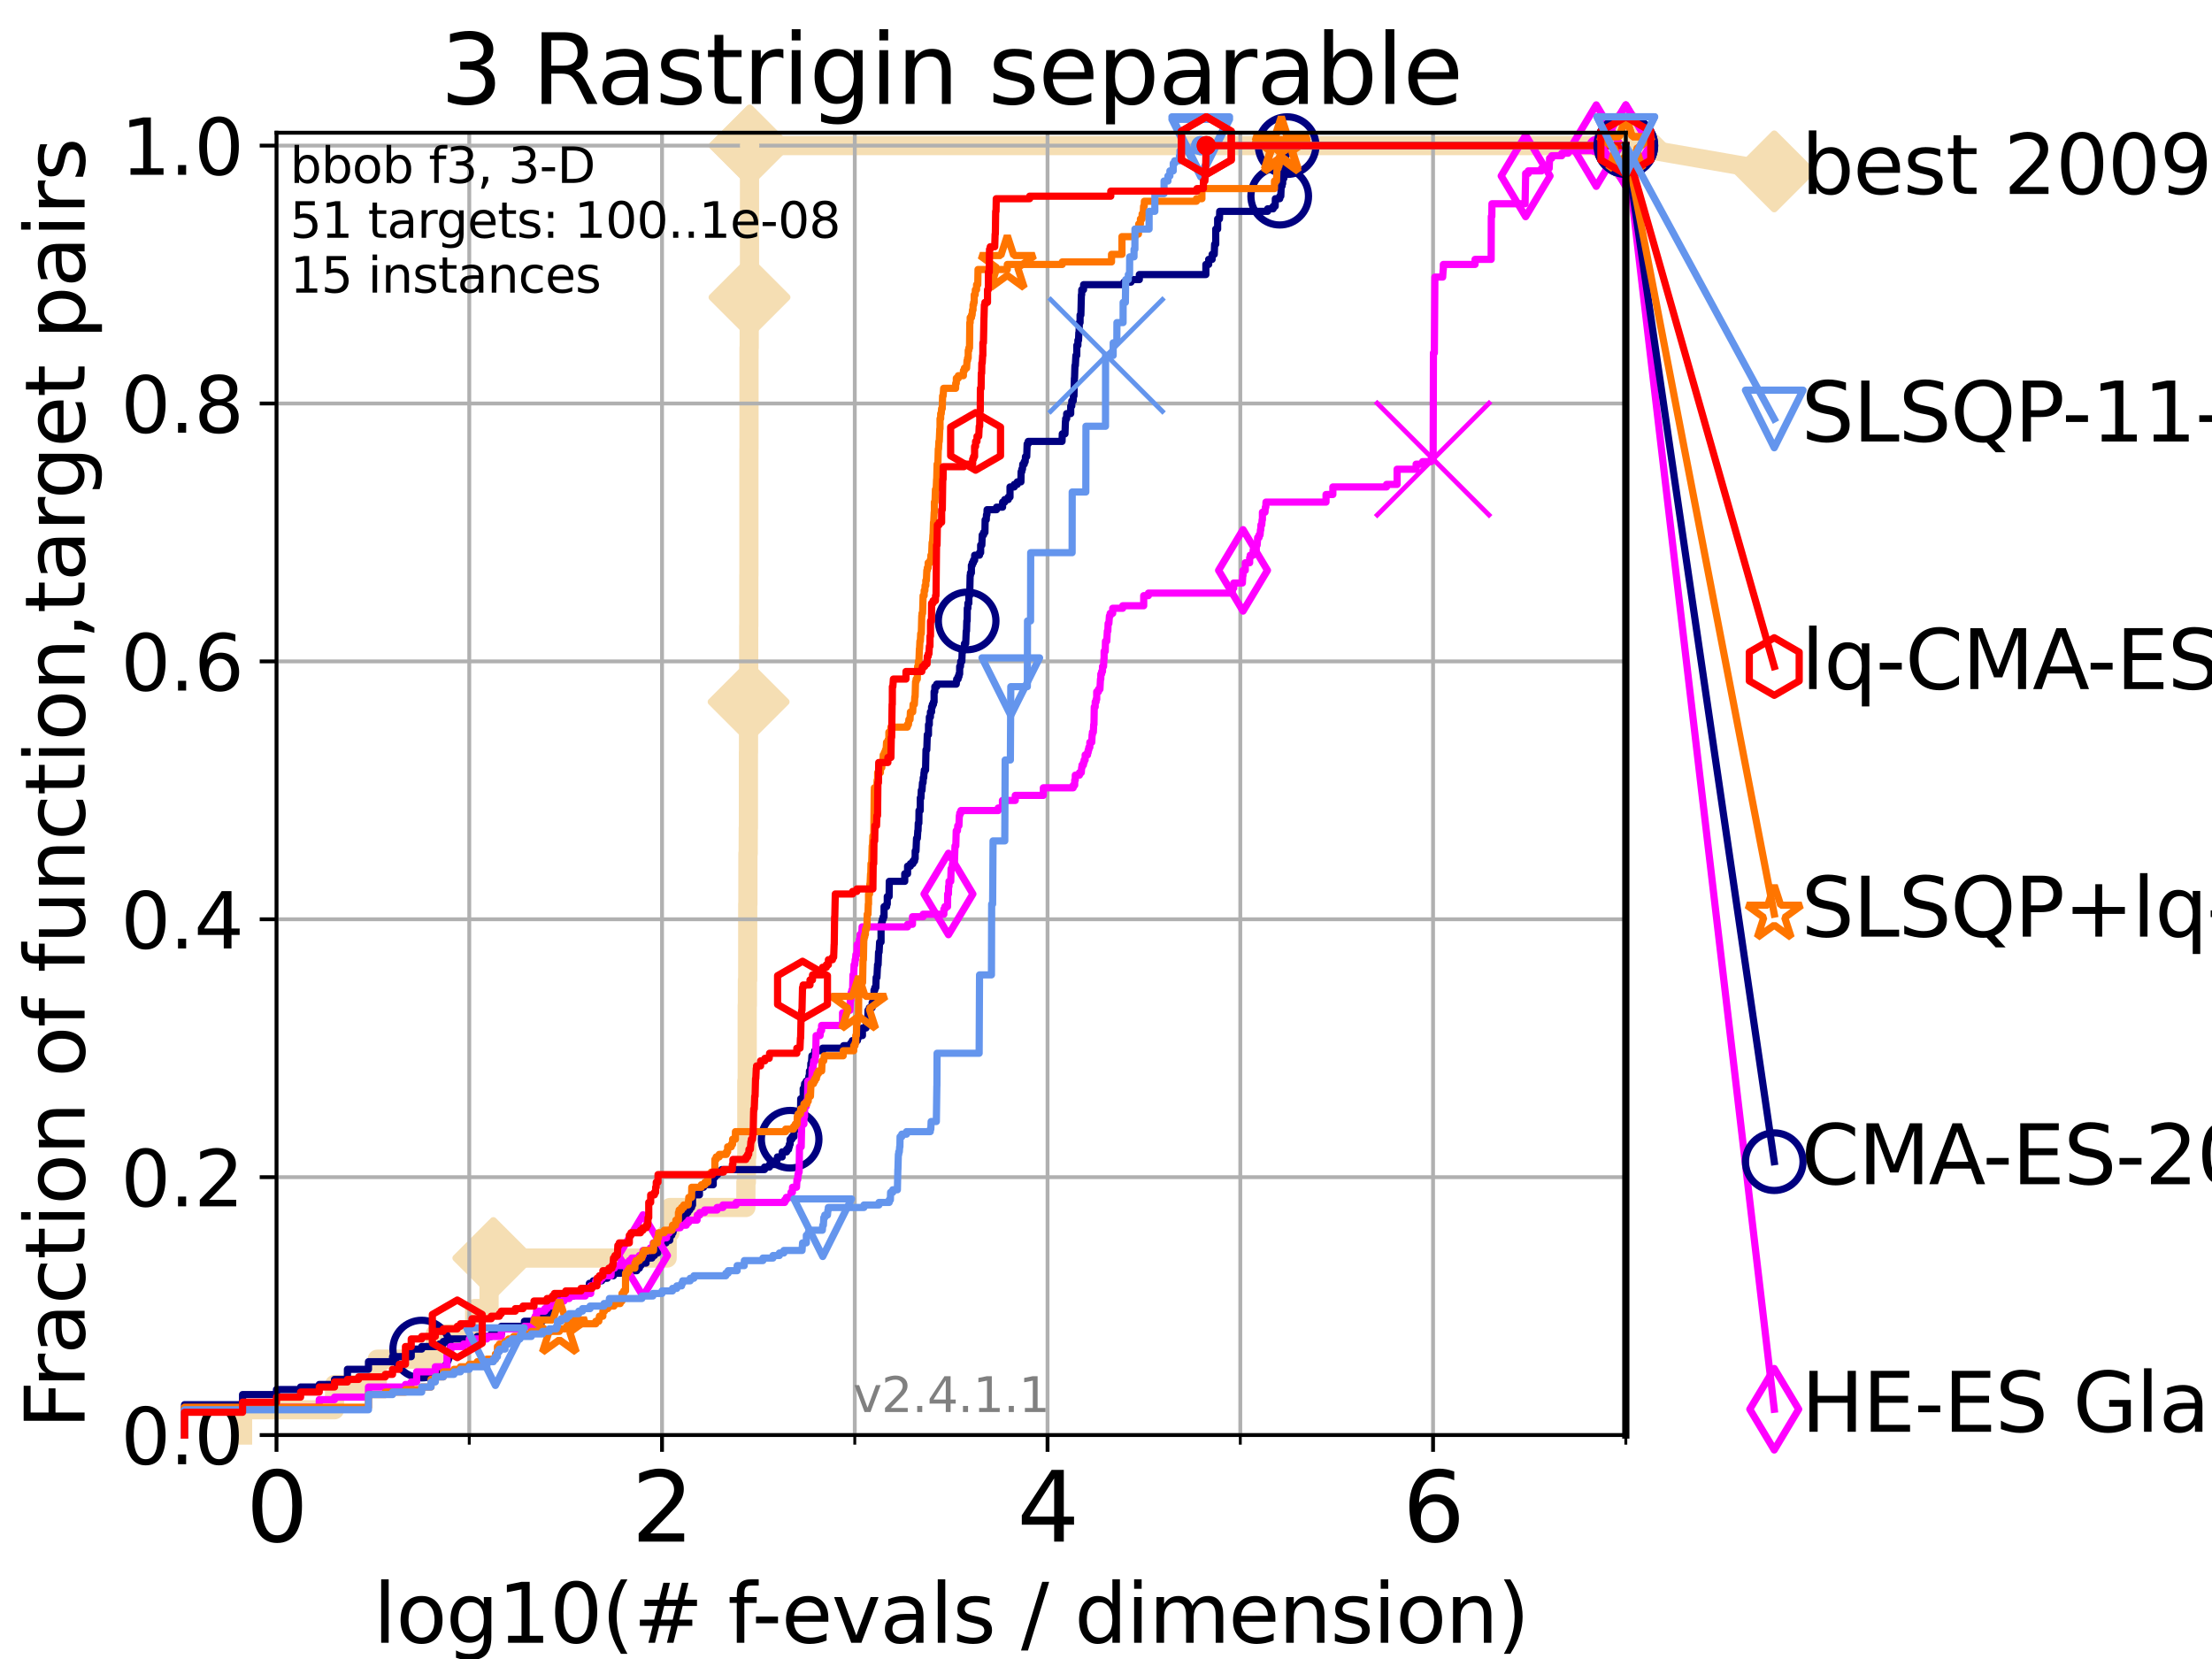 <?xml version="1.0" encoding="utf-8" standalone="no"?>
<!DOCTYPE svg PUBLIC "-//W3C//DTD SVG 1.1//EN"
  "http://www.w3.org/Graphics/SVG/1.1/DTD/svg11.dtd">
<svg height="345.6pt" version="1.1" viewBox="0 0 460.8 345.6" width="460.8pt" xmlns="http://www.w3.org/2000/svg" xmlns:xlink="http://www.w3.org/1999/xlink">
 <defs>
  <style type="text/css">*{stroke-linecap:butt;stroke-linejoin:round;}</style>
 </defs>
 <g id="figure_1">
  <g id="patch_1">
   <path d="M 0 345.6 
L 460.8 345.6 
L 460.8 0 
L 0 0 
z
" style="fill:#ffffff;"/>
  </g>
  <g id="axes_1">
   <g id="patch_2">
    <path d="M 57.6 298.944 
L 338.688 298.944 
L 338.688 27.648 
L 57.6 27.648 
z
" style="fill:#ffffff;"/>
   </g>
   <g id="line2d_1">
    <path d="M 50.529 298.944 
L 50.529 293.677 
L 69.688 293.677 
L 69.688 288.41 
L 78.596 288.41 
L 78.596 283.143 
L 90.684 283.143 
L 90.684 277.877 
L 98.881 277.877 
L 98.881 272.61 
L 101.878 272.61 
L 101.878 267.343 
L 102.772 267.343 
L 102.772 262.076 
L 138.982 262.076 
L 138.982 256.809 
L 139.573 256.809 
L 139.573 251.542 
L 155.383 251.542 
L 155.383 246.275 
L 155.489 246.275 
L 155.489 241.009 
L 155.574 241.009 
L 155.574 225.208 
L 155.658 225.208 
L 155.658 209.407 
L 155.7 209.407 
L 155.7 204.141 
L 155.763 204.141 
L 155.763 188.34 
L 155.804 188.34 
L 155.804 177.806 
L 155.867 177.806 
L 155.867 172.539 
L 155.908 172.539 
L 155.908 156.739 
L 155.929 156.739 
L 155.929 151.472 
L 155.95 151.472 
L 155.95 146.205 
L 155.97 146.205 
L 155.97 130.404 
L 155.991 130.404 
L 155.991 119.871 
L 156.011 119.871 
L 156.011 93.536 
L 156.032 93.536 
L 156.032 72.469 
L 156.073 72.469 
L 156.073 67.202 
L 156.114 67.202 
L 156.114 61.935 
L 156.135 61.935 
L 156.135 35.601 
L 156.175 35.601 
L 156.175 30.334 
L 338.688 30.334 
" style="fill:none;stroke:#f5deb3;stroke-linecap:square;stroke-width:4;"/>
   </g>
   <g id="line2d_2">
    <defs>
     <path d="M 0 7.778 
L 7.778 0 
L 0 -7.778 
L -7.778 0 
z
" id="m7159d4e814" style="stroke:#f5deb3;stroke-linejoin:miter;stroke-width:1.5;"/>
    </defs>
    <g>
     <use style="fill:#f5deb3;stroke:#f5deb3;stroke-linejoin:miter;stroke-width:1.5;" x="102.772" xlink:href="#m7159d4e814" y="262.076"/>
     <use style="fill:#f5deb3;stroke:#f5deb3;stroke-linejoin:miter;stroke-width:1.5;" x="155.95" xlink:href="#m7159d4e814" y="146.205"/>
     <use style="fill:#f5deb3;stroke:#f5deb3;stroke-linejoin:miter;stroke-width:1.5;" x="156.135" xlink:href="#m7159d4e814" y="61.935"/>
     <use style="fill:#f5deb3;stroke:#f5deb3;stroke-linejoin:miter;stroke-width:1.5;" x="156.175" xlink:href="#m7159d4e814" y="30.334"/>
     <use style="fill:#f5deb3;stroke:#f5deb3;stroke-linejoin:miter;stroke-width:1.5;" x="156.175" xlink:href="#m7159d4e814" y="30.334"/>
     <use style="fill:#f5deb3;stroke:#f5deb3;stroke-linejoin:miter;stroke-width:1.5;" x="338.688" xlink:href="#m7159d4e814" y="30.334"/>
    </g>
   </g>
   <g id="line2d_3">
    <path style="fill:none;stroke:#f5deb3;stroke-linecap:square;stroke-width:4;"/>
    <g/>
   </g>
   <g id="line2d_4">
    <path d="M 338.688 30.334 
L 369.608 35.706 
" style="fill:none;stroke:#f5deb3;stroke-linecap:square;stroke-width:4;"/>
    <g>
     <use style="fill:#f5deb3;stroke:#f5deb3;stroke-linejoin:miter;stroke-width:1.5;" x="338.688" xlink:href="#m7159d4e814" y="30.334"/>
     <use style="fill:#f5deb3;stroke:#f5deb3;stroke-linejoin:miter;stroke-width:1.5;" x="369.608" xlink:href="#m7159d4e814" y="35.706"/>
    </g>
   </g>
   <g id="matplotlib.axis_1">
    <g id="xtick_1">
     <g id="line2d_5">
      <path clip-path="url(#pb42a7b4db3)" d="M 57.6 298.944 
L 57.6 27.648 
" style="fill:none;stroke:#b0b0b0;stroke-linecap:square;stroke-width:0.8;"/>
     </g>
     <g id="line2d_6">
      <defs>
       <path d="M 0 0 
L 0 3.5 
" id="ma093799750" style="stroke:#000000;stroke-width:0.8;"/>
      </defs>
      <g>
       <use style="stroke:#000000;stroke-width:0.8;" x="57.6" xlink:href="#ma093799750" y="298.944"/>
      </g>
     </g>
     <g id="text_1">
      <!-- 0 -->
      <g transform="translate(51.237 321.141)scale(0.2 -0.2)">
       <defs>
        <path d="M 2034 4250 
Q 1547 4250 1301 3770 
Q 1056 3291 1056 2328 
Q 1056 1369 1301 889 
Q 1547 409 2034 409 
Q 2525 409 2770 889 
Q 3016 1369 3016 2328 
Q 3016 3291 2770 3770 
Q 2525 4250 2034 4250 
z
M 2034 4750 
Q 2819 4750 3233 4129 
Q 3647 3509 3647 2328 
Q 3647 1150 3233 529 
Q 2819 -91 2034 -91 
Q 1250 -91 836 529 
Q 422 1150 422 2328 
Q 422 3509 836 4129 
Q 1250 4750 2034 4750 
z
" id="DejaVuSans-30" transform="scale(0.016)"/>
       </defs>
       <use xlink:href="#DejaVuSans-30"/>
      </g>
     </g>
    </g>
    <g id="xtick_2">
     <g id="line2d_7">
      <path clip-path="url(#pb42a7b4db3)" d="M 137.911 298.944 
L 137.911 27.648 
" style="fill:none;stroke:#b0b0b0;stroke-linecap:square;stroke-width:0.8;"/>
     </g>
     <g id="line2d_8">
      <g>
       <use style="stroke:#000000;stroke-width:0.8;" x="137.911" xlink:href="#ma093799750" y="298.944"/>
      </g>
     </g>
     <g id="text_2">
      <!-- 2 -->
      <g transform="translate(131.548 321.141)scale(0.2 -0.2)">
       <defs>
        <path d="M 1228 531 
L 3431 531 
L 3431 0 
L 469 0 
L 469 531 
Q 828 903 1448 1529 
Q 2069 2156 2228 2338 
Q 2531 2678 2651 2914 
Q 2772 3150 2772 3378 
Q 2772 3750 2511 3984 
Q 2250 4219 1831 4219 
Q 1534 4219 1204 4116 
Q 875 4013 500 3803 
L 500 4441 
Q 881 4594 1212 4672 
Q 1544 4750 1819 4750 
Q 2544 4750 2975 4387 
Q 3406 4025 3406 3419 
Q 3406 3131 3298 2873 
Q 3191 2616 2906 2266 
Q 2828 2175 2409 1742 
Q 1991 1309 1228 531 
z
" id="DejaVuSans-32" transform="scale(0.016)"/>
       </defs>
       <use xlink:href="#DejaVuSans-32"/>
      </g>
     </g>
    </g>
    <g id="xtick_3">
     <g id="line2d_9">
      <path clip-path="url(#pb42a7b4db3)" d="M 218.222 298.944 
L 218.222 27.648 
" style="fill:none;stroke:#b0b0b0;stroke-linecap:square;stroke-width:0.8;"/>
     </g>
     <g id="line2d_10">
      <g>
       <use style="stroke:#000000;stroke-width:0.8;" x="218.222" xlink:href="#ma093799750" y="298.944"/>
      </g>
     </g>
     <g id="text_3">
      <!-- 4 -->
      <g transform="translate(211.859 321.141)scale(0.2 -0.2)">
       <defs>
        <path d="M 2419 4116 
L 825 1625 
L 2419 1625 
L 2419 4116 
z
M 2253 4666 
L 3047 4666 
L 3047 1625 
L 3713 1625 
L 3713 1100 
L 3047 1100 
L 3047 0 
L 2419 0 
L 2419 1100 
L 313 1100 
L 313 1709 
L 2253 4666 
z
" id="DejaVuSans-34" transform="scale(0.016)"/>
       </defs>
       <use xlink:href="#DejaVuSans-34"/>
      </g>
     </g>
    </g>
    <g id="xtick_4">
     <g id="line2d_11">
      <path clip-path="url(#pb42a7b4db3)" d="M 298.533 298.944 
L 298.533 27.648 
" style="fill:none;stroke:#b0b0b0;stroke-linecap:square;stroke-width:0.8;"/>
     </g>
     <g id="line2d_12">
      <g>
       <use style="stroke:#000000;stroke-width:0.8;" x="298.533" xlink:href="#ma093799750" y="298.944"/>
      </g>
     </g>
     <g id="text_4">
      <!-- 6 -->
      <g transform="translate(292.17 321.141)scale(0.2 -0.2)">
       <defs>
        <path d="M 2113 2584 
Q 1688 2584 1439 2293 
Q 1191 2003 1191 1497 
Q 1191 994 1439 701 
Q 1688 409 2113 409 
Q 2538 409 2786 701 
Q 3034 994 3034 1497 
Q 3034 2003 2786 2293 
Q 2538 2584 2113 2584 
z
M 3366 4563 
L 3366 3988 
Q 3128 4100 2886 4159 
Q 2644 4219 2406 4219 
Q 1781 4219 1451 3797 
Q 1122 3375 1075 2522 
Q 1259 2794 1537 2939 
Q 1816 3084 2150 3084 
Q 2853 3084 3261 2657 
Q 3669 2231 3669 1497 
Q 3669 778 3244 343 
Q 2819 -91 2113 -91 
Q 1303 -91 875 529 
Q 447 1150 447 2328 
Q 447 3434 972 4092 
Q 1497 4750 2381 4750 
Q 2619 4750 2861 4703 
Q 3103 4656 3366 4563 
z
" id="DejaVuSans-36" transform="scale(0.016)"/>
       </defs>
       <use xlink:href="#DejaVuSans-36"/>
      </g>
     </g>
    </g>
    <g id="xtick_5">
     <g id="line2d_13">
      <path clip-path="url(#pb42a7b4db3)" d="M 97.755 298.944 
L 97.755 27.648 
" style="fill:none;stroke:#b0b0b0;stroke-linecap:square;stroke-width:0.8;"/>
     </g>
     <g id="line2d_14">
      <defs>
       <path d="M 0 0 
L 0 2 
" id="m0deb83c26a" style="stroke:#000000;stroke-width:0.6;"/>
      </defs>
      <g>
       <use style="stroke:#000000;stroke-width:0.6;" x="97.755" xlink:href="#m0deb83c26a" y="298.944"/>
      </g>
     </g>
    </g>
    <g id="xtick_6">
     <g id="line2d_15">
      <path clip-path="url(#pb42a7b4db3)" d="M 178.066 298.944 
L 178.066 27.648 
" style="fill:none;stroke:#b0b0b0;stroke-linecap:square;stroke-width:0.8;"/>
     </g>
     <g id="line2d_16">
      <g>
       <use style="stroke:#000000;stroke-width:0.6;" x="178.066" xlink:href="#m0deb83c26a" y="298.944"/>
      </g>
     </g>
    </g>
    <g id="xtick_7">
     <g id="line2d_17">
      <path clip-path="url(#pb42a7b4db3)" d="M 258.377 298.944 
L 258.377 27.648 
" style="fill:none;stroke:#b0b0b0;stroke-linecap:square;stroke-width:0.8;"/>
     </g>
     <g id="line2d_18">
      <g>
       <use style="stroke:#000000;stroke-width:0.6;" x="258.377" xlink:href="#m0deb83c26a" y="298.944"/>
      </g>
     </g>
    </g>
    <g id="xtick_8">
     <g id="line2d_19">
      <path clip-path="url(#pb42a7b4db3)" d="M 338.688 298.944 
L 338.688 27.648 
" style="fill:none;stroke:#b0b0b0;stroke-linecap:square;stroke-width:0.8;"/>
     </g>
     <g id="line2d_20">
      <g>
       <use style="stroke:#000000;stroke-width:0.6;" x="338.688" xlink:href="#m0deb83c26a" y="298.944"/>
      </g>
     </g>
    </g>
    <g id="text_5">
     <!-- log10(# f-evals / dimension) -->
     <g transform="translate(77.764 342.218)scale(0.17 -0.17)">
      <defs>
       <path d="M 603 4863 
L 1178 4863 
L 1178 0 
L 603 0 
L 603 4863 
z
" id="DejaVuSans-6c" transform="scale(0.016)"/>
       <path d="M 1959 3097 
Q 1497 3097 1228 2736 
Q 959 2375 959 1747 
Q 959 1119 1226 758 
Q 1494 397 1959 397 
Q 2419 397 2687 759 
Q 2956 1122 2956 1747 
Q 2956 2369 2687 2733 
Q 2419 3097 1959 3097 
z
M 1959 3584 
Q 2709 3584 3137 3096 
Q 3566 2609 3566 1747 
Q 3566 888 3137 398 
Q 2709 -91 1959 -91 
Q 1206 -91 779 398 
Q 353 888 353 1747 
Q 353 2609 779 3096 
Q 1206 3584 1959 3584 
z
" id="DejaVuSans-6f" transform="scale(0.016)"/>
       <path d="M 2906 1791 
Q 2906 2416 2648 2759 
Q 2391 3103 1925 3103 
Q 1463 3103 1205 2759 
Q 947 2416 947 1791 
Q 947 1169 1205 825 
Q 1463 481 1925 481 
Q 2391 481 2648 825 
Q 2906 1169 2906 1791 
z
M 3481 434 
Q 3481 -459 3084 -895 
Q 2688 -1331 1869 -1331 
Q 1566 -1331 1297 -1286 
Q 1028 -1241 775 -1147 
L 775 -588 
Q 1028 -725 1275 -790 
Q 1522 -856 1778 -856 
Q 2344 -856 2625 -561 
Q 2906 -266 2906 331 
L 2906 616 
Q 2728 306 2450 153 
Q 2172 0 1784 0 
Q 1141 0 747 490 
Q 353 981 353 1791 
Q 353 2603 747 3093 
Q 1141 3584 1784 3584 
Q 2172 3584 2450 3431 
Q 2728 3278 2906 2969 
L 2906 3500 
L 3481 3500 
L 3481 434 
z
" id="DejaVuSans-67" transform="scale(0.016)"/>
       <path d="M 794 531 
L 1825 531 
L 1825 4091 
L 703 3866 
L 703 4441 
L 1819 4666 
L 2450 4666 
L 2450 531 
L 3481 531 
L 3481 0 
L 794 0 
L 794 531 
z
" id="DejaVuSans-31" transform="scale(0.016)"/>
       <path d="M 1984 4856 
Q 1566 4138 1362 3434 
Q 1159 2731 1159 2009 
Q 1159 1288 1364 580 
Q 1569 -128 1984 -844 
L 1484 -844 
Q 1016 -109 783 600 
Q 550 1309 550 2009 
Q 550 2706 781 3412 
Q 1013 4119 1484 4856 
L 1984 4856 
z
" id="DejaVuSans-28" transform="scale(0.016)"/>
       <path d="M 3272 2816 
L 2363 2816 
L 2100 1772 
L 3016 1772 
L 3272 2816 
z
M 2803 4594 
L 2478 3297 
L 3391 3297 
L 3719 4594 
L 4219 4594 
L 3897 3297 
L 4872 3297 
L 4872 2816 
L 3775 2816 
L 3519 1772 
L 4513 1772 
L 4513 1294 
L 3397 1294 
L 3072 0 
L 2572 0 
L 2894 1294 
L 1978 1294 
L 1656 0 
L 1153 0 
L 1478 1294 
L 494 1294 
L 494 1772 
L 1594 1772 
L 1856 2816 
L 850 2816 
L 850 3297 
L 1978 3297 
L 2297 4594 
L 2803 4594 
z
" id="DejaVuSans-23" transform="scale(0.016)"/>
       <path id="DejaVuSans-20" transform="scale(0.016)"/>
       <path d="M 2375 4863 
L 2375 4384 
L 1825 4384 
Q 1516 4384 1395 4259 
Q 1275 4134 1275 3809 
L 1275 3500 
L 2222 3500 
L 2222 3053 
L 1275 3053 
L 1275 0 
L 697 0 
L 697 3053 
L 147 3053 
L 147 3500 
L 697 3500 
L 697 3744 
Q 697 4328 969 4595 
Q 1241 4863 1831 4863 
L 2375 4863 
z
" id="DejaVuSans-66" transform="scale(0.016)"/>
       <path d="M 313 2009 
L 1997 2009 
L 1997 1497 
L 313 1497 
L 313 2009 
z
" id="DejaVuSans-2d" transform="scale(0.016)"/>
       <path d="M 3597 1894 
L 3597 1613 
L 953 1613 
Q 991 1019 1311 708 
Q 1631 397 2203 397 
Q 2534 397 2845 478 
Q 3156 559 3463 722 
L 3463 178 
Q 3153 47 2828 -22 
Q 2503 -91 2169 -91 
Q 1331 -91 842 396 
Q 353 884 353 1716 
Q 353 2575 817 3079 
Q 1281 3584 2069 3584 
Q 2775 3584 3186 3129 
Q 3597 2675 3597 1894 
z
M 3022 2063 
Q 3016 2534 2758 2815 
Q 2500 3097 2075 3097 
Q 1594 3097 1305 2825 
Q 1016 2553 972 2059 
L 3022 2063 
z
" id="DejaVuSans-65" transform="scale(0.016)"/>
       <path d="M 191 3500 
L 800 3500 
L 1894 563 
L 2988 3500 
L 3597 3500 
L 2284 0 
L 1503 0 
L 191 3500 
z
" id="DejaVuSans-76" transform="scale(0.016)"/>
       <path d="M 2194 1759 
Q 1497 1759 1228 1600 
Q 959 1441 959 1056 
Q 959 750 1161 570 
Q 1363 391 1709 391 
Q 2188 391 2477 730 
Q 2766 1069 2766 1631 
L 2766 1759 
L 2194 1759 
z
M 3341 1997 
L 3341 0 
L 2766 0 
L 2766 531 
Q 2569 213 2275 61 
Q 1981 -91 1556 -91 
Q 1019 -91 701 211 
Q 384 513 384 1019 
Q 384 1609 779 1909 
Q 1175 2209 1959 2209 
L 2766 2209 
L 2766 2266 
Q 2766 2663 2505 2880 
Q 2244 3097 1772 3097 
Q 1472 3097 1187 3025 
Q 903 2953 641 2809 
L 641 3341 
Q 956 3463 1253 3523 
Q 1550 3584 1831 3584 
Q 2591 3584 2966 3190 
Q 3341 2797 3341 1997 
z
" id="DejaVuSans-61" transform="scale(0.016)"/>
       <path d="M 2834 3397 
L 2834 2853 
Q 2591 2978 2328 3040 
Q 2066 3103 1784 3103 
Q 1356 3103 1142 2972 
Q 928 2841 928 2578 
Q 928 2378 1081 2264 
Q 1234 2150 1697 2047 
L 1894 2003 
Q 2506 1872 2764 1633 
Q 3022 1394 3022 966 
Q 3022 478 2636 193 
Q 2250 -91 1575 -91 
Q 1294 -91 989 -36 
Q 684 19 347 128 
L 347 722 
Q 666 556 975 473 
Q 1284 391 1588 391 
Q 1994 391 2212 530 
Q 2431 669 2431 922 
Q 2431 1156 2273 1281 
Q 2116 1406 1581 1522 
L 1381 1569 
Q 847 1681 609 1914 
Q 372 2147 372 2553 
Q 372 3047 722 3315 
Q 1072 3584 1716 3584 
Q 2034 3584 2315 3537 
Q 2597 3491 2834 3397 
z
" id="DejaVuSans-73" transform="scale(0.016)"/>
       <path d="M 1625 4666 
L 2156 4666 
L 531 -594 
L 0 -594 
L 1625 4666 
z
" id="DejaVuSans-2f" transform="scale(0.016)"/>
       <path d="M 2906 2969 
L 2906 4863 
L 3481 4863 
L 3481 0 
L 2906 0 
L 2906 525 
Q 2725 213 2448 61 
Q 2172 -91 1784 -91 
Q 1150 -91 751 415 
Q 353 922 353 1747 
Q 353 2572 751 3078 
Q 1150 3584 1784 3584 
Q 2172 3584 2448 3432 
Q 2725 3281 2906 2969 
z
M 947 1747 
Q 947 1113 1208 752 
Q 1469 391 1925 391 
Q 2381 391 2643 752 
Q 2906 1113 2906 1747 
Q 2906 2381 2643 2742 
Q 2381 3103 1925 3103 
Q 1469 3103 1208 2742 
Q 947 2381 947 1747 
z
" id="DejaVuSans-64" transform="scale(0.016)"/>
       <path d="M 603 3500 
L 1178 3500 
L 1178 0 
L 603 0 
L 603 3500 
z
M 603 4863 
L 1178 4863 
L 1178 4134 
L 603 4134 
L 603 4863 
z
" id="DejaVuSans-69" transform="scale(0.016)"/>
       <path d="M 3328 2828 
Q 3544 3216 3844 3400 
Q 4144 3584 4550 3584 
Q 5097 3584 5394 3201 
Q 5691 2819 5691 2113 
L 5691 0 
L 5113 0 
L 5113 2094 
Q 5113 2597 4934 2840 
Q 4756 3084 4391 3084 
Q 3944 3084 3684 2787 
Q 3425 2491 3425 1978 
L 3425 0 
L 2847 0 
L 2847 2094 
Q 2847 2600 2669 2842 
Q 2491 3084 2119 3084 
Q 1678 3084 1418 2786 
Q 1159 2488 1159 1978 
L 1159 0 
L 581 0 
L 581 3500 
L 1159 3500 
L 1159 2956 
Q 1356 3278 1631 3431 
Q 1906 3584 2284 3584 
Q 2666 3584 2933 3390 
Q 3200 3197 3328 2828 
z
" id="DejaVuSans-6d" transform="scale(0.016)"/>
       <path d="M 3513 2113 
L 3513 0 
L 2938 0 
L 2938 2094 
Q 2938 2591 2744 2837 
Q 2550 3084 2163 3084 
Q 1697 3084 1428 2787 
Q 1159 2491 1159 1978 
L 1159 0 
L 581 0 
L 581 3500 
L 1159 3500 
L 1159 2956 
Q 1366 3272 1645 3428 
Q 1925 3584 2291 3584 
Q 2894 3584 3203 3211 
Q 3513 2838 3513 2113 
z
" id="DejaVuSans-6e" transform="scale(0.016)"/>
       <path d="M 513 4856 
L 1013 4856 
Q 1481 4119 1714 3412 
Q 1947 2706 1947 2009 
Q 1947 1309 1714 600 
Q 1481 -109 1013 -844 
L 513 -844 
Q 928 -128 1133 580 
Q 1338 1288 1338 2009 
Q 1338 2731 1133 3434 
Q 928 4138 513 4856 
z
" id="DejaVuSans-29" transform="scale(0.016)"/>
      </defs>
      <use xlink:href="#DejaVuSans-6c"/>
      <use x="27.783" xlink:href="#DejaVuSans-6f"/>
      <use x="88.965" xlink:href="#DejaVuSans-67"/>
      <use x="152.441" xlink:href="#DejaVuSans-31"/>
      <use x="216.064" xlink:href="#DejaVuSans-30"/>
      <use x="279.688" xlink:href="#DejaVuSans-28"/>
      <use x="318.701" xlink:href="#DejaVuSans-23"/>
      <use x="402.49" xlink:href="#DejaVuSans-20"/>
      <use x="434.277" xlink:href="#DejaVuSans-66"/>
      <use x="463.982" xlink:href="#DejaVuSans-2d"/>
      <use x="500.066" xlink:href="#DejaVuSans-65"/>
      <use x="561.59" xlink:href="#DejaVuSans-76"/>
      <use x="620.77" xlink:href="#DejaVuSans-61"/>
      <use x="682.049" xlink:href="#DejaVuSans-6c"/>
      <use x="709.832" xlink:href="#DejaVuSans-73"/>
      <use x="761.932" xlink:href="#DejaVuSans-20"/>
      <use x="793.719" xlink:href="#DejaVuSans-2f"/>
      <use x="827.41" xlink:href="#DejaVuSans-20"/>
      <use x="859.197" xlink:href="#DejaVuSans-64"/>
      <use x="922.674" xlink:href="#DejaVuSans-69"/>
      <use x="950.457" xlink:href="#DejaVuSans-6d"/>
      <use x="1047.869" xlink:href="#DejaVuSans-65"/>
      <use x="1109.393" xlink:href="#DejaVuSans-6e"/>
      <use x="1172.771" xlink:href="#DejaVuSans-73"/>
      <use x="1224.871" xlink:href="#DejaVuSans-69"/>
      <use x="1252.654" xlink:href="#DejaVuSans-6f"/>
      <use x="1313.836" xlink:href="#DejaVuSans-6e"/>
      <use x="1377.215" xlink:href="#DejaVuSans-29"/>
     </g>
    </g>
   </g>
   <g id="matplotlib.axis_2">
    <g id="ytick_1">
     <g id="line2d_21">
      <path clip-path="url(#pb42a7b4db3)" d="M 57.6 298.944 
L 338.688 298.944 
" style="fill:none;stroke:#b0b0b0;stroke-linecap:square;stroke-width:0.8;"/>
     </g>
     <g id="line2d_22">
      <defs>
       <path d="M 0 0 
L -3.5 0 
" id="m2b6ff4cc39" style="stroke:#000000;stroke-width:0.8;"/>
      </defs>
      <g>
       <use style="stroke:#000000;stroke-width:0.8;" x="57.6" xlink:href="#m2b6ff4cc39" y="298.944"/>
      </g>
     </g>
     <g id="text_6">
      <!-- 0.0 -->
      <g transform="translate(25.155 305.023)scale(0.16 -0.16)">
       <defs>
        <path d="M 684 794 
L 1344 794 
L 1344 0 
L 684 0 
L 684 794 
z
" id="DejaVuSans-2e" transform="scale(0.016)"/>
       </defs>
       <use xlink:href="#DejaVuSans-30"/>
       <use x="63.623" xlink:href="#DejaVuSans-2e"/>
       <use x="95.41" xlink:href="#DejaVuSans-30"/>
      </g>
     </g>
    </g>
    <g id="ytick_2">
     <g id="line2d_23">
      <path clip-path="url(#pb42a7b4db3)" d="M 57.6 245.222 
L 338.688 245.222 
" style="fill:none;stroke:#b0b0b0;stroke-linecap:square;stroke-width:0.8;"/>
     </g>
     <g id="line2d_24">
      <g>
       <use style="stroke:#000000;stroke-width:0.8;" x="57.6" xlink:href="#m2b6ff4cc39" y="245.222"/>
      </g>
     </g>
     <g id="text_7">
      <!-- 0.2 -->
      <g transform="translate(25.155 251.301)scale(0.16 -0.16)">
       <use xlink:href="#DejaVuSans-30"/>
       <use x="63.623" xlink:href="#DejaVuSans-2e"/>
       <use x="95.41" xlink:href="#DejaVuSans-32"/>
      </g>
     </g>
    </g>
    <g id="ytick_3">
     <g id="line2d_25">
      <path clip-path="url(#pb42a7b4db3)" d="M 57.6 191.5 
L 338.688 191.5 
" style="fill:none;stroke:#b0b0b0;stroke-linecap:square;stroke-width:0.8;"/>
     </g>
     <g id="line2d_26">
      <g>
       <use style="stroke:#000000;stroke-width:0.8;" x="57.6" xlink:href="#m2b6ff4cc39" y="191.5"/>
      </g>
     </g>
     <g id="text_8">
      <!-- 0.4 -->
      <g transform="translate(25.155 197.579)scale(0.16 -0.16)">
       <use xlink:href="#DejaVuSans-30"/>
       <use x="63.623" xlink:href="#DejaVuSans-2e"/>
       <use x="95.41" xlink:href="#DejaVuSans-34"/>
      </g>
     </g>
    </g>
    <g id="ytick_4">
     <g id="line2d_27">
      <path clip-path="url(#pb42a7b4db3)" d="M 57.6 137.778 
L 338.688 137.778 
" style="fill:none;stroke:#b0b0b0;stroke-linecap:square;stroke-width:0.8;"/>
     </g>
     <g id="line2d_28">
      <g>
       <use style="stroke:#000000;stroke-width:0.8;" x="57.6" xlink:href="#m2b6ff4cc39" y="137.778"/>
      </g>
     </g>
     <g id="text_9">
      <!-- 0.6 -->
      <g transform="translate(25.155 143.857)scale(0.16 -0.16)">
       <use xlink:href="#DejaVuSans-30"/>
       <use x="63.623" xlink:href="#DejaVuSans-2e"/>
       <use x="95.41" xlink:href="#DejaVuSans-36"/>
      </g>
     </g>
    </g>
    <g id="ytick_5">
     <g id="line2d_29">
      <path clip-path="url(#pb42a7b4db3)" d="M 57.6 84.056 
L 338.688 84.056 
" style="fill:none;stroke:#b0b0b0;stroke-linecap:square;stroke-width:0.8;"/>
     </g>
     <g id="line2d_30">
      <g>
       <use style="stroke:#000000;stroke-width:0.8;" x="57.6" xlink:href="#m2b6ff4cc39" y="84.056"/>
      </g>
     </g>
     <g id="text_10">
      <!-- 0.8 -->
      <g transform="translate(25.155 90.135)scale(0.16 -0.16)">
       <defs>
        <path d="M 2034 2216 
Q 1584 2216 1326 1975 
Q 1069 1734 1069 1313 
Q 1069 891 1326 650 
Q 1584 409 2034 409 
Q 2484 409 2743 651 
Q 3003 894 3003 1313 
Q 3003 1734 2745 1975 
Q 2488 2216 2034 2216 
z
M 1403 2484 
Q 997 2584 770 2862 
Q 544 3141 544 3541 
Q 544 4100 942 4425 
Q 1341 4750 2034 4750 
Q 2731 4750 3128 4425 
Q 3525 4100 3525 3541 
Q 3525 3141 3298 2862 
Q 3072 2584 2669 2484 
Q 3125 2378 3379 2068 
Q 3634 1759 3634 1313 
Q 3634 634 3220 271 
Q 2806 -91 2034 -91 
Q 1263 -91 848 271 
Q 434 634 434 1313 
Q 434 1759 690 2068 
Q 947 2378 1403 2484 
z
M 1172 3481 
Q 1172 3119 1398 2916 
Q 1625 2713 2034 2713 
Q 2441 2713 2670 2916 
Q 2900 3119 2900 3481 
Q 2900 3844 2670 4047 
Q 2441 4250 2034 4250 
Q 1625 4250 1398 4047 
Q 1172 3844 1172 3481 
z
" id="DejaVuSans-38" transform="scale(0.016)"/>
       </defs>
       <use xlink:href="#DejaVuSans-30"/>
       <use x="63.623" xlink:href="#DejaVuSans-2e"/>
       <use x="95.41" xlink:href="#DejaVuSans-38"/>
      </g>
     </g>
    </g>
    <g id="ytick_6">
     <g id="line2d_31">
      <path clip-path="url(#pb42a7b4db3)" d="M 57.6 30.334 
L 338.688 30.334 
" style="fill:none;stroke:#b0b0b0;stroke-linecap:square;stroke-width:0.8;"/>
     </g>
     <g id="line2d_32">
      <g>
       <use style="stroke:#000000;stroke-width:0.8;" x="57.6" xlink:href="#m2b6ff4cc39" y="30.334"/>
      </g>
     </g>
     <g id="text_11">
      <!-- 1.0 -->
      <g transform="translate(25.155 36.413)scale(0.16 -0.16)">
       <use xlink:href="#DejaVuSans-31"/>
       <use x="63.623" xlink:href="#DejaVuSans-2e"/>
       <use x="95.41" xlink:href="#DejaVuSans-30"/>
      </g>
     </g>
    </g>
    <g id="text_12">
     <!-- Fraction of function,target pairs -->
     <g transform="translate(17.62 297.681)rotate(-90)scale(0.17 -0.17)">
      <defs>
       <path d="M 628 4666 
L 3309 4666 
L 3309 4134 
L 1259 4134 
L 1259 2759 
L 3109 2759 
L 3109 2228 
L 1259 2228 
L 1259 0 
L 628 0 
L 628 4666 
z
" id="DejaVuSans-46" transform="scale(0.016)"/>
       <path d="M 2631 2963 
Q 2534 3019 2420 3045 
Q 2306 3072 2169 3072 
Q 1681 3072 1420 2755 
Q 1159 2438 1159 1844 
L 1159 0 
L 581 0 
L 581 3500 
L 1159 3500 
L 1159 2956 
Q 1341 3275 1631 3429 
Q 1922 3584 2338 3584 
Q 2397 3584 2469 3576 
Q 2541 3569 2628 3553 
L 2631 2963 
z
" id="DejaVuSans-72" transform="scale(0.016)"/>
       <path d="M 3122 3366 
L 3122 2828 
Q 2878 2963 2633 3030 
Q 2388 3097 2138 3097 
Q 1578 3097 1268 2742 
Q 959 2388 959 1747 
Q 959 1106 1268 751 
Q 1578 397 2138 397 
Q 2388 397 2633 464 
Q 2878 531 3122 666 
L 3122 134 
Q 2881 22 2623 -34 
Q 2366 -91 2075 -91 
Q 1284 -91 818 406 
Q 353 903 353 1747 
Q 353 2603 823 3093 
Q 1294 3584 2113 3584 
Q 2378 3584 2631 3529 
Q 2884 3475 3122 3366 
z
" id="DejaVuSans-63" transform="scale(0.016)"/>
       <path d="M 1172 4494 
L 1172 3500 
L 2356 3500 
L 2356 3053 
L 1172 3053 
L 1172 1153 
Q 1172 725 1289 603 
Q 1406 481 1766 481 
L 2356 481 
L 2356 0 
L 1766 0 
Q 1100 0 847 248 
Q 594 497 594 1153 
L 594 3053 
L 172 3053 
L 172 3500 
L 594 3500 
L 594 4494 
L 1172 4494 
z
" id="DejaVuSans-74" transform="scale(0.016)"/>
       <path d="M 544 1381 
L 544 3500 
L 1119 3500 
L 1119 1403 
Q 1119 906 1312 657 
Q 1506 409 1894 409 
Q 2359 409 2629 706 
Q 2900 1003 2900 1516 
L 2900 3500 
L 3475 3500 
L 3475 0 
L 2900 0 
L 2900 538 
Q 2691 219 2414 64 
Q 2138 -91 1772 -91 
Q 1169 -91 856 284 
Q 544 659 544 1381 
z
M 1991 3584 
L 1991 3584 
z
" id="DejaVuSans-75" transform="scale(0.016)"/>
       <path d="M 750 794 
L 1409 794 
L 1409 256 
L 897 -744 
L 494 -744 
L 750 256 
L 750 794 
z
" id="DejaVuSans-2c" transform="scale(0.016)"/>
       <path d="M 1159 525 
L 1159 -1331 
L 581 -1331 
L 581 3500 
L 1159 3500 
L 1159 2969 
Q 1341 3281 1617 3432 
Q 1894 3584 2278 3584 
Q 2916 3584 3314 3078 
Q 3713 2572 3713 1747 
Q 3713 922 3314 415 
Q 2916 -91 2278 -91 
Q 1894 -91 1617 61 
Q 1341 213 1159 525 
z
M 3116 1747 
Q 3116 2381 2855 2742 
Q 2594 3103 2138 3103 
Q 1681 3103 1420 2742 
Q 1159 2381 1159 1747 
Q 1159 1113 1420 752 
Q 1681 391 2138 391 
Q 2594 391 2855 752 
Q 3116 1113 3116 1747 
z
" id="DejaVuSans-70" transform="scale(0.016)"/>
      </defs>
      <use xlink:href="#DejaVuSans-46"/>
      <use x="50.27" xlink:href="#DejaVuSans-72"/>
      <use x="91.383" xlink:href="#DejaVuSans-61"/>
      <use x="152.662" xlink:href="#DejaVuSans-63"/>
      <use x="207.643" xlink:href="#DejaVuSans-74"/>
      <use x="246.852" xlink:href="#DejaVuSans-69"/>
      <use x="274.635" xlink:href="#DejaVuSans-6f"/>
      <use x="335.816" xlink:href="#DejaVuSans-6e"/>
      <use x="399.195" xlink:href="#DejaVuSans-20"/>
      <use x="430.982" xlink:href="#DejaVuSans-6f"/>
      <use x="492.164" xlink:href="#DejaVuSans-66"/>
      <use x="527.369" xlink:href="#DejaVuSans-20"/>
      <use x="559.156" xlink:href="#DejaVuSans-66"/>
      <use x="594.361" xlink:href="#DejaVuSans-75"/>
      <use x="657.74" xlink:href="#DejaVuSans-6e"/>
      <use x="721.119" xlink:href="#DejaVuSans-63"/>
      <use x="776.1" xlink:href="#DejaVuSans-74"/>
      <use x="815.309" xlink:href="#DejaVuSans-69"/>
      <use x="843.092" xlink:href="#DejaVuSans-6f"/>
      <use x="904.273" xlink:href="#DejaVuSans-6e"/>
      <use x="967.652" xlink:href="#DejaVuSans-2c"/>
      <use x="999.439" xlink:href="#DejaVuSans-74"/>
      <use x="1038.648" xlink:href="#DejaVuSans-61"/>
      <use x="1099.928" xlink:href="#DejaVuSans-72"/>
      <use x="1139.291" xlink:href="#DejaVuSans-67"/>
      <use x="1202.768" xlink:href="#DejaVuSans-65"/>
      <use x="1264.291" xlink:href="#DejaVuSans-74"/>
      <use x="1303.5" xlink:href="#DejaVuSans-20"/>
      <use x="1335.287" xlink:href="#DejaVuSans-70"/>
      <use x="1398.764" xlink:href="#DejaVuSans-61"/>
      <use x="1460.043" xlink:href="#DejaVuSans-69"/>
      <use x="1487.826" xlink:href="#DejaVuSans-72"/>
      <use x="1528.939" xlink:href="#DejaVuSans-73"/>
     </g>
    </g>
   </g>
   <g id="line2d_33">
    <defs>
     <path d="M 0 1.5 
C 0.398 1.5 0.779 1.342 1.061 1.061 
C 1.342 0.779 1.5 0.398 1.5 0 
C 1.5 -0.398 1.342 -0.779 1.061 -1.061 
C 0.779 -1.342 0.398 -1.5 0 -1.5 
C -0.398 -1.5 -0.779 -1.342 -1.061 -1.061 
C -1.342 -0.779 -1.5 -0.398 -1.5 0 
C -1.5 0.398 -1.342 0.779 -1.061 1.061 
C -0.779 1.342 -0.398 1.5 0 1.5 
z
" id="mcca4aab15a" style="stroke:#f5deb3;"/>
    </defs>
    <g>
     <use style="fill:#f5deb3;stroke:#f5deb3;" x="156.175" xlink:href="#mcca4aab15a" y="30.334"/>
     <use style="fill:#f5deb3;stroke:#f5deb3;" x="156.175" xlink:href="#mcca4aab15a" y="30.334"/>
    </g>
   </g>
   <g id="line2d_34">
    <defs>
     <path d="M 0 1.5 
C 0.398 1.5 0.779 1.342 1.061 1.061 
C 1.342 0.779 1.5 0.398 1.5 0 
C 1.5 -0.398 1.342 -0.779 1.061 -1.061 
C 0.779 -1.342 0.398 -1.5 0 -1.5 
C -0.398 -1.5 -0.779 -1.342 -1.061 -1.061 
C -1.342 -0.779 -1.5 -0.398 -1.5 0 
C -1.5 0.398 -1.342 0.779 -1.061 1.061 
C -0.779 1.342 -0.398 1.5 0 1.5 
z
" id="m2f9fc6cf28" style="stroke:#000080;"/>
    </defs>
    <g>
     <use style="fill:#000080;stroke:#000080;" x="268.131" xlink:href="#m2f9fc6cf28" y="30.334"/>
     <use style="fill:#000080;stroke:#000080;" x="268.131" xlink:href="#m2f9fc6cf28" y="30.334"/>
    </g>
   </g>
   <g id="line2d_35">
    <path d="M 38.441 298.944 
L 38.441 292.624 
L 50.529 292.624 
L 50.529 290.517 
L 57.6 290.517 
L 57.6 289.464 
L 62.617 289.464 
L 62.617 288.937 
L 66.508 288.937 
L 66.508 288.41 
L 69.688 288.41 
L 69.688 287.357 
L 72.376 287.357 
L 72.376 285.25 
L 76.759 285.25 
L 76.759 283.67 
L 81.776 283.67 
L 81.776 282.617 
L 85.667 282.617 
L 85.667 281.037 
L 87.85 281.037 
L 87.85 280.51 
L 91.535 280.51 
L 91.535 279.983 
L 92.347 279.983 
L 92.347 279.457 
L 93.122 279.457 
L 93.122 278.93 
L 99.418 278.93 
L 99.418 278.403 
L 102.331 278.403 
L 102.331 277.877 
L 104.435 277.877 
L 104.435 276.296 
L 109.252 276.296 
L 109.252 275.243 
L 113.023 275.243 
L 113.023 274.19 
L 113.501 274.19 
L 113.501 273.663 
L 114.419 273.663 
L 114.419 272.61 
L 115.077 272.61 
L 115.077 272.083 
L 116.523 272.083 
L 116.523 271.03 
L 116.72 271.03 
L 116.72 270.503 
L 117.486 270.503 
L 117.486 269.976 
L 119.436 269.976 
L 119.436 269.45 
L 121.189 269.45 
L 121.189 268.923 
L 121.638 268.923 
L 121.638 268.396 
L 122.782 268.396 
L 122.782 267.343 
L 123.594 267.343 
L 123.594 266.816 
L 125.352 266.816 
L 125.352 266.289 
L 126.507 266.289 
L 126.507 265.763 
L 127.799 265.763 
L 127.799 265.236 
L 129.291 265.236 
L 129.291 264.709 
L 132.66 264.709 
L 132.66 264.183 
L 133.201 264.183 
L 133.201 263.656 
L 133.503 263.656 
L 133.503 263.129 
L 134.591 263.129 
L 134.591 262.076 
L 135.813 262.076 
L 135.813 261.549 
L 136.33 261.549 
L 136.33 261.023 
L 137.016 261.023 
L 137.016 259.969 
L 137.38 259.969 
L 137.38 259.443 
L 137.911 259.443 
L 137.911 258.916 
L 138.762 258.916 
L 138.762 258.389 
L 139.52 258.389 
L 139.573 257.336 
L 139.939 257.336 
L 139.939 256.809 
L 140.196 256.809 
L 140.196 256.282 
L 140.348 256.282 
L 140.399 255.229 
L 141.474 255.229 
L 141.474 254.702 
L 141.987 254.702 
L 141.987 254.176 
L 142.261 254.176 
L 142.261 253.649 
L 142.884 253.649 
L 142.884 252.596 
L 143.316 252.596 
L 143.316 252.069 
L 143.695 252.069 
L 143.695 251.542 
L 144.067 251.542 
L 144.067 251.016 
L 144.27 251.016 
L 144.27 248.909 
L 145.703 248.909 
L 145.703 247.329 
L 146.573 247.329 
L 146.573 246.802 
L 148.576 246.802 
L 148.576 245.222 
L 148.951 245.222 
L 148.951 244.695 
L 149.498 244.695 
L 149.498 244.169 
L 150.344 244.169 
L 150.344 243.642 
L 159.27 243.642 
L 159.27 243.115 
L 160.298 243.115 
L 160.298 242.589 
L 161.541 242.589 
L 161.541 242.062 
L 161.794 242.062 
L 161.794 241.535 
L 161.956 241.535 
L 161.956 241.009 
L 162.938 241.009 
L 162.952 239.955 
L 163.867 239.955 
L 163.867 239.428 
L 164.282 239.428 
L 164.282 238.902 
L 164.435 238.902 
L 164.435 238.375 
L 164.6 238.375 
L 164.6 237.322 
L 164.973 237.322 
L 164.973 236.795 
L 165.399 236.795 
L 165.423 235.215 
L 165.932 235.215 
L 166.013 234.162 
L 166.186 234.162 
L 166.186 233.635 
L 166.335 233.635 
L 166.392 232.582 
L 166.516 232.582 
L 166.606 231.528 
L 166.774 231.528 
L 166.807 228.895 
L 167.32 228.895 
L 167.32 226.788 
L 167.524 226.788 
L 167.619 225.735 
L 167.955 225.735 
L 167.955 225.208 
L 168.395 225.208 
L 168.506 224.155 
L 168.607 224.155 
L 168.627 223.101 
L 168.865 223.101 
L 168.914 221.521 
L 169.041 221.521 
L 169.138 219.941 
L 169.72 219.941 
L 169.72 218.888 
L 171.366 218.888 
L 171.366 218.361 
L 175.738 218.361 
L 175.738 217.834 
L 177.221 217.834 
L 177.221 217.308 
L 177.553 217.308 
L 177.553 216.781 
L 178.616 216.781 
L 178.616 216.254 
L 178.789 216.254 
L 178.789 215.728 
L 179.66 215.728 
L 179.66 214.148 
L 180.402 214.148 
L 180.402 213.621 
L 180.635 213.621 
L 180.635 213.094 
L 180.77 213.094 
L 180.819 210.461 
L 181.095 210.461 
L 181.095 209.934 
L 181.681 209.934 
L 181.681 208.881 
L 181.855 208.881 
L 181.864 207.827 
L 182.074 207.827 
L 182.074 206.247 
L 182.248 206.247 
L 182.248 205.721 
L 182.457 205.721 
L 182.521 203.614 
L 182.682 203.614 
L 182.784 201.507 
L 182.806 201.507 
L 182.806 200.98 
L 182.926 200.98 
L 183.022 198.347 
L 183.131 198.347 
L 183.24 196.24 
L 183.539 196.24 
L 183.539 192.553 
L 183.683 192.553 
L 183.683 192.027 
L 183.809 192.027 
L 183.809 191.5 
L 183.98 191.5 
L 183.98 190.973 
L 184.165 190.973 
L 184.165 188.867 
L 184.706 188.867 
L 184.706 188.34 
L 184.836 188.34 
L 184.836 186.76 
L 185.219 186.76 
L 185.253 183.6 
L 188.474 183.6 
L 188.474 182.02 
L 189.063 182.02 
L 189.063 180.44 
L 189.656 180.44 
L 189.656 179.913 
L 190.175 179.913 
L 190.175 179.386 
L 190.52 179.386 
L 190.52 178.86 
L 190.647 178.86 
L 190.647 177.28 
L 190.821 177.28 
L 190.93 174.646 
L 191.096 174.646 
L 191.195 173.066 
L 191.244 173.066 
L 191.288 171.486 
L 191.415 171.486 
L 191.448 168.853 
L 191.7 168.853 
L 191.713 166.219 
L 191.851 166.219 
L 191.922 164.639 
L 192.071 164.639 
L 192.167 163.059 
L 192.286 163.059 
L 192.332 162.006 
L 192.429 162.006 
L 192.485 160.952 
L 192.551 160.952 
L 192.551 160.426 
L 192.808 160.426 
L 192.9 156.212 
L 193.065 156.212 
L 193.171 153.052 
L 193.414 153.052 
L 193.428 150.945 
L 193.589 150.945 
L 193.601 149.365 
L 193.823 149.365 
L 193.823 148.312 
L 194.064 148.312 
L 194.064 147.258 
L 194.231 147.258 
L 194.231 146.732 
L 194.459 146.732 
L 194.459 146.205 
L 194.588 146.205 
L 194.588 144.098 
L 194.743 144.098 
L 194.743 143.045 
L 195.13 143.045 
L 195.13 142.518 
L 199.207 142.518 
L 199.3 141.465 
L 199.588 141.465 
L 199.588 140.938 
L 199.772 140.938 
L 199.772 140.411 
L 199.909 140.411 
L 199.919 138.831 
L 200.085 138.831 
L 200.138 137.778 
L 200.368 137.778 
L 200.442 135.671 
L 200.621 135.671 
L 200.621 135.145 
L 200.908 135.145 
L 200.908 134.091 
L 201.177 134.091 
L 201.282 131.458 
L 201.348 131.458 
L 201.404 129.351 
L 201.474 129.351 
L 201.506 126.718 
L 201.627 126.718 
L 201.627 125.664 
L 201.828 125.664 
L 201.828 124.084 
L 202.005 124.084 
L 202.098 119.871 
L 202.161 119.871 
L 202.161 119.344 
L 202.358 119.344 
L 202.358 117.764 
L 202.539 117.764 
L 202.539 117.237 
L 202.782 117.237 
L 202.782 116.711 
L 203.038 116.711 
L 203.04 115.657 
L 204.044 115.657 
L 204.044 115.131 
L 204.287 115.131 
L 204.287 113.55 
L 204.535 113.55 
L 204.614 111.444 
L 204.898 111.444 
L 204.898 110.917 
L 205.178 110.917 
L 205.223 108.284 
L 205.457 108.284 
L 205.502 107.23 
L 205.594 107.23 
L 205.631 106.177 
L 207.599 106.177 
L 207.599 105.65 
L 208.855 105.65 
L 208.855 104.597 
L 209.302 104.597 
L 209.302 104.07 
L 210.04 104.07 
L 210.04 103.543 
L 210.402 103.543 
L 210.402 101.437 
L 211.292 101.437 
L 211.292 100.91 
L 211.919 100.91 
L 211.919 100.383 
L 212.678 100.383 
L 212.711 98.277 
L 212.856 98.277 
L 212.856 97.75 
L 212.996 97.75 
L 213.064 96.697 
L 213.368 96.697 
L 213.368 96.17 
L 213.568 96.17 
L 213.624 95.116 
L 213.887 95.116 
L 213.972 92.483 
L 214.192 92.483 
L 214.192 91.956 
L 221.245 91.956 
L 221.292 90.376 
L 221.855 90.376 
L 221.954 87.743 
L 221.994 87.743 
L 221.994 87.216 
L 222.208 87.216 
L 222.208 86.163 
L 223.049 86.163 
L 223.049 84.583 
L 223.27 84.583 
L 223.27 83.529 
L 223.562 83.529 
L 223.614 82.476 
L 223.725 82.476 
L 223.815 78.789 
L 223.847 78.789 
L 223.929 76.156 
L 224.016 76.156 
L 224.127 74.049 
L 224.309 74.049 
L 224.323 71.942 
L 224.546 71.942 
L 224.546 70.889 
L 224.678 70.889 
L 224.739 69.309 
L 224.792 69.309 
L 224.847 67.202 
L 225 67.202 
L 225 65.622 
L 225.166 65.622 
L 225.272 61.409 
L 225.33 61.409 
L 225.348 60.355 
L 225.718 60.355 
L 225.739 59.302 
L 234.133 59.302 
L 234.133 58.775 
L 235.607 58.775 
L 235.607 58.248 
L 237.342 58.248 
L 237.342 57.195 
L 251.205 57.195 
L 251.205 55.088 
L 251.788 55.088 
L 251.788 54.035 
L 252.508 54.035 
L 252.508 52.982 
L 252.949 52.982 
L 253.029 50.875 
L 253.259 50.875 
L 253.259 47.715 
L 253.656 47.715 
L 253.656 45.608 
L 254.036 45.608 
L 254.087 44.028 
L 264.069 44.028 
L 264.069 43.501 
L 265.221 43.501 
L 265.221 42.975 
L 265.641 42.975 
L 265.678 41.395 
L 266.587 41.395 
L 266.587 40.868 
L 266.815 40.868 
L 266.893 38.761 
L 267.076 38.761 
L 267.076 38.234 
L 267.204 38.234 
L 267.204 37.181 
L 267.445 37.181 
L 267.474 34.548 
L 267.587 34.548 
L 267.587 34.021 
L 267.763 34.021 
L 267.828 32.441 
L 267.926 32.441 
L 267.926 30.861 
L 268.131 30.861 
L 268.131 30.334 
L 338.688 30.334 
L 338.688 30.334 
" style="fill:none;stroke:#000080;stroke-linecap:square;stroke-width:1.5;"/>
   </g>
   <g id="line2d_36">
    <defs>
     <path d="M 0 6 
C 1.591 6 3.117 5.368 4.243 4.243 
C 5.368 3.117 6 1.591 6 0 
C 6 -1.591 5.368 -3.117 4.243 -4.243 
C 3.117 -5.368 1.591 -6 0 -6 
C -1.591 -6 -3.117 -5.368 -4.243 -4.243 
C -5.368 -3.117 -6 -1.591 -6 0 
C -6 1.591 -5.368 3.117 -4.243 4.243 
C -3.117 5.368 -1.591 6 0 6 
z
" id="m0ba3806d50" style="stroke:#000080;stroke-width:1.5;"/>
    </defs>
    <g>
     <use style="fill-opacity:0;stroke:#000080;stroke-width:1.5;" x="87.85" xlink:href="#m0ba3806d50" y="281.037"/>
     <use style="fill-opacity:0;stroke:#000080;stroke-width:1.5;" x="164.6" xlink:href="#m0ba3806d50" y="237.322"/>
     <use style="fill-opacity:0;stroke:#000080;stroke-width:1.5;" x="201.474" xlink:href="#m0ba3806d50" y="129.351"/>
     <use style="fill-opacity:0;stroke:#000080;stroke-width:1.5;" x="266.587" xlink:href="#m0ba3806d50" y="40.868"/>
     <use style="fill-opacity:0;stroke:#000080;stroke-width:1.5;" x="268.131" xlink:href="#m0ba3806d50" y="30.334"/>
     <use style="fill-opacity:0;stroke:#000080;stroke-width:1.5;" x="338.688" xlink:href="#m0ba3806d50" y="30.334"/>
    </g>
   </g>
   <g id="line2d_37">
    <path style="fill:none;stroke:#000080;stroke-linecap:square;stroke-width:1.5;"/>
    <g/>
   </g>
   <g id="line2d_38">
    <defs>
     <path d="M 0 1.5 
C 0.398 1.5 0.779 1.342 1.061 1.061 
C 1.342 0.779 1.5 0.398 1.5 0 
C 1.5 -0.398 1.342 -0.779 1.061 -1.061 
C 0.779 -1.342 0.398 -1.5 0 -1.5 
C -0.398 -1.5 -0.779 -1.342 -1.061 -1.061 
C -1.342 -0.779 -1.5 -0.398 -1.5 0 
C -1.5 0.398 -1.342 0.779 -1.061 1.061 
C -0.779 1.342 -0.398 1.5 0 1.5 
z
" id="m91f2e0c0fa" style="stroke:#ff00ff;"/>
    </defs>
    <g>
     <use style="fill:#ff00ff;stroke:#ff00ff;" x="332.529" xlink:href="#m91f2e0c0fa" y="30.334"/>
     <use style="fill:#ff00ff;stroke:#ff00ff;" x="332.529" xlink:href="#m91f2e0c0fa" y="30.334"/>
    </g>
   </g>
   <g id="line2d_39">
    <path d="M 38.441 298.944 
L 38.441 293.677 
L 50.529 293.677 
L 50.529 293.15 
L 66.508 293.15 
L 66.508 291.57 
L 69.688 291.57 
L 69.688 291.044 
L 76.759 291.044 
L 76.759 288.937 
L 84.464 288.937 
L 84.464 288.41 
L 85.667 288.41 
L 85.667 287.884 
L 86.793 287.884 
L 86.793 285.777 
L 90.684 285.777 
L 90.684 284.723 
L 93.122 284.723 
L 93.122 281.563 
L 93.864 281.563 
L 93.864 280.51 
L 96.552 280.51 
L 96.552 279.983 
L 97.755 279.983 
L 97.755 278.93 
L 101.413 278.93 
L 101.413 278.403 
L 104.435 278.403 
L 104.435 276.823 
L 109.252 276.823 
L 109.252 276.296 
L 111.239 276.296 
L 111.239 274.716 
L 111.506 274.716 
L 111.506 274.19 
L 111.768 274.19 
L 111.768 273.136 
L 113.501 273.136 
L 113.501 272.61 
L 113.966 272.61 
L 113.966 272.083 
L 114.86 272.083 
L 114.86 271.556 
L 115.711 271.556 
L 115.711 271.03 
L 117.486 271.03 
L 117.486 270.503 
L 118.577 270.503 
L 118.577 269.976 
L 121.931 269.976 
L 121.931 269.45 
L 123.057 269.45 
L 123.057 267.87 
L 123.985 267.87 
L 123.985 267.343 
L 124.114 267.343 
L 124.114 266.816 
L 124.989 266.816 
L 124.989 266.289 
L 125.471 266.289 
L 125.471 265.763 
L 127.272 265.763 
L 127.379 264.183 
L 128.006 264.183 
L 128.006 263.656 
L 129.386 263.656 
L 129.386 263.129 
L 131.099 263.129 
L 131.099 262.603 
L 131.607 262.603 
L 131.607 262.076 
L 133.201 262.076 
L 133.201 261.549 
L 133.947 261.549 
L 133.947 260.496 
L 135.482 260.496 
L 135.482 259.969 
L 136.073 259.969 
L 136.073 258.916 
L 136.832 258.916 
L 136.832 258.389 
L 137.794 258.389 
L 137.794 257.862 
L 138.872 257.862 
L 138.872 256.809 
L 139.414 256.809 
L 139.414 256.282 
L 139.991 256.282 
L 139.991 255.756 
L 141.709 255.756 
L 141.709 255.229 
L 142.971 255.229 
L 142.971 254.702 
L 143.443 254.702 
L 143.443 254.176 
L 145.213 254.176 
L 145.251 253.122 
L 145.777 253.122 
L 145.777 252.596 
L 146.784 252.596 
L 146.784 252.069 
L 149.378 252.069 
L 149.378 251.542 
L 150.599 251.542 
L 150.599 251.016 
L 153.347 251.016 
L 153.347 250.489 
L 163.469 250.489 
L 163.469 249.962 
L 163.802 249.962 
L 163.802 249.436 
L 164.775 249.436 
L 164.775 248.382 
L 165.072 248.382 
L 165.096 247.329 
L 165.932 247.329 
L 166.025 245.749 
L 166.175 245.749 
L 166.232 244.695 
L 166.324 244.695 
L 166.324 244.169 
L 166.471 244.169 
L 166.55 238.902 
L 166.906 238.902 
L 166.994 234.688 
L 167.049 234.688 
L 167.049 234.162 
L 167.471 234.162 
L 167.471 232.582 
L 167.609 232.582 
L 167.609 230.475 
L 167.955 230.475 
L 167.955 229.421 
L 168.222 229.421 
L 168.284 225.208 
L 169.129 225.208 
L 169.187 222.575 
L 169.379 222.575 
L 169.437 221.521 
L 169.503 221.521 
L 169.503 220.994 
L 169.805 220.994 
L 169.87 219.941 
L 169.925 219.941 
L 170.009 215.728 
L 170.846 215.728 
L 170.925 214.674 
L 171.152 214.674 
L 171.152 213.621 
L 175.517 213.621 
L 175.517 210.987 
L 176.325 210.987 
L 176.325 210.461 
L 177.061 210.461 
L 177.141 208.354 
L 177.221 208.354 
L 177.306 206.774 
L 177.457 206.774 
L 177.457 206.247 
L 177.613 206.247 
L 177.69 203.087 
L 177.844 203.087 
L 177.92 200.98 
L 178.072 200.98 
L 178.147 199.927 
L 178.223 199.927 
L 178.297 198.874 
L 178.52 198.874 
L 178.559 196.767 
L 178.956 196.767 
L 179.028 195.714 
L 179.17 195.714 
L 179.17 194.66 
L 179.521 194.66 
L 179.59 193.08 
L 189.066 193.08 
L 189.066 192.553 
L 190.087 192.553 
L 190.087 190.973 
L 192.306 190.973 
L 192.306 190.447 
L 196.624 190.447 
L 196.624 189.393 
L 196.841 189.393 
L 196.841 188.867 
L 197.393 188.867 
L 197.414 186.233 
L 197.58 186.233 
L 197.601 184.653 
L 197.694 184.653 
L 197.694 183.6 
L 198.06 183.6 
L 198.13 180.966 
L 198.309 180.966 
L 198.418 179.913 
L 198.575 179.913 
L 198.575 179.386 
L 198.836 179.386 
L 198.942 176.226 
L 199.113 176.226 
L 199.198 173.066 
L 199.451 173.066 
L 199.515 172.013 
L 199.763 172.013 
L 199.845 169.906 
L 199.927 169.906 
L 199.927 169.379 
L 200.169 169.379 
L 200.169 168.853 
L 207.938 168.853 
L 207.938 168.326 
L 208.826 168.326 
L 208.826 166.746 
L 211.498 166.746 
L 211.498 165.692 
L 217.347 165.692 
L 217.347 164.112 
L 223.564 164.112 
L 223.564 163.586 
L 223.88 163.586 
L 223.88 162.532 
L 223.999 162.532 
L 223.999 161.479 
L 224.872 161.479 
L 224.872 160.952 
L 225.251 160.952 
L 225.326 159.899 
L 225.401 159.899 
L 225.401 159.372 
L 225.695 159.372 
L 225.695 158.846 
L 225.841 158.846 
L 225.841 158.319 
L 226.057 158.319 
L 226.057 157.265 
L 226.551 157.265 
L 226.551 156.739 
L 226.69 156.739 
L 226.69 156.212 
L 226.827 156.212 
L 226.827 155.685 
L 227.032 155.685 
L 227.032 154.632 
L 227.437 154.632 
L 227.504 153.052 
L 227.569 153.052 
L 227.569 152.525 
L 227.761 152.525 
L 227.83 150.945 
L 227.894 150.945 
L 227.954 147.258 
L 228.15 147.258 
L 228.15 146.205 
L 228.34 146.205 
L 228.34 145.678 
L 228.465 145.678 
L 228.465 144.098 
L 228.835 144.098 
L 228.835 143.572 
L 229.138 143.572 
L 229.245 141.465 
L 229.317 141.465 
L 229.317 140.411 
L 229.494 140.411 
L 229.494 139.885 
L 229.669 139.885 
L 229.669 138.831 
L 229.889 138.831 
L 229.958 137.251 
L 230.004 137.251 
L 230.004 135.671 
L 230.242 135.671 
L 230.287 133.565 
L 230.565 133.565 
L 230.676 131.458 
L 230.785 131.458 
L 230.84 129.878 
L 231.002 129.878 
L 231.11 128.298 
L 231.27 128.298 
L 231.27 127.771 
L 231.793 127.771 
L 231.793 126.718 
L 233.877 126.718 
L 233.877 126.191 
L 238.256 126.191 
L 238.256 124.084 
L 239.235 124.084 
L 239.235 123.558 
L 256.211 123.558 
L 256.211 123.031 
L 256.759 123.031 
L 256.759 122.504 
L 257.001 122.504 
L 257.001 121.451 
L 258.809 121.451 
L 258.884 119.871 
L 258.945 119.871 
L 258.945 118.817 
L 259.412 118.817 
L 259.412 117.237 
L 260.325 117.237 
L 260.325 116.184 
L 260.446 116.184 
L 260.446 115.657 
L 261.046 115.657 
L 261.046 114.604 
L 261.705 114.604 
L 261.705 113.55 
L 261.889 113.55 
L 261.998 111.97 
L 262.286 111.97 
L 262.286 111.444 
L 262.499 111.444 
L 262.569 110.39 
L 262.64 110.39 
L 262.675 109.337 
L 262.848 109.337 
L 262.917 108.284 
L 262.986 108.284 
L 262.986 106.704 
L 263.527 106.704 
L 263.593 105.65 
L 263.693 105.65 
L 263.725 104.597 
L 276.235 104.597 
L 276.235 103.017 
L 277.657 103.017 
L 277.657 101.437 
L 288.848 101.437 
L 288.848 100.91 
L 291.041 100.91 
L 291.041 97.75 
L 295.001 97.75 
L 295.001 96.697 
L 296.35 96.697 
L 296.35 96.17 
L 298.134 96.17 
L 298.134 95.643 
L 298.548 95.643 
L 298.61 73.522 
L 298.804 73.522 
L 298.914 57.722 
L 300.536 57.722 
L 300.639 56.142 
L 300.669 56.142 
L 300.675 55.088 
L 307.281 55.088 
L 307.284 54.035 
L 310.636 54.035 
L 310.664 45.081 
L 310.775 45.081 
L 310.798 42.448 
L 317.703 42.448 
L 317.805 37.181 
L 317.815 37.181 
L 317.816 36.128 
L 318.367 36.128 
L 318.367 35.601 
L 321.125 35.601 
L 321.125 35.074 
L 322.723 35.074 
L 322.81 32.968 
L 323.248 32.968 
L 323.248 32.441 
L 325.351 32.441 
L 325.351 31.914 
L 326.673 31.914 
L 326.673 31.387 
L 332.48 31.387 
L 332.529 30.334 
L 338.688 30.334 
L 338.688 30.334 
" style="fill:none;stroke:#ff00ff;stroke-linecap:square;stroke-width:1.5;"/>
   </g>
   <g id="line2d_40">
    <defs>
     <path d="M 0 8.485 
L 5.091 0 
L 0 -8.485 
L -5.091 0 
z
" id="m4bca3540c7" style="stroke:#ff00ff;stroke-linejoin:miter;stroke-width:1.5;"/>
    </defs>
    <g>
     <use style="fill-opacity:0;stroke:#ff00ff;stroke-linejoin:miter;stroke-width:1.5;" x="133.947" xlink:href="#m4bca3540c7" y="261.549"/>
     <use style="fill-opacity:0;stroke:#ff00ff;stroke-linejoin:miter;stroke-width:1.5;" x="197.58" xlink:href="#m4bca3540c7" y="186.233"/>
     <use style="fill-opacity:0;stroke:#ff00ff;stroke-linejoin:miter;stroke-width:1.5;" x="258.945" xlink:href="#m4bca3540c7" y="118.817"/>
     <use style="fill-opacity:0;stroke:#ff00ff;stroke-linejoin:miter;stroke-width:1.5;" x="317.816" xlink:href="#m4bca3540c7" y="36.654"/>
     <use style="fill-opacity:0;stroke:#ff00ff;stroke-linejoin:miter;stroke-width:1.5;" x="332.529" xlink:href="#m4bca3540c7" y="30.334"/>
     <use style="fill-opacity:0;stroke:#ff00ff;stroke-linejoin:miter;stroke-width:1.5;" x="338.688" xlink:href="#m4bca3540c7" y="30.334"/>
    </g>
   </g>
   <g id="line2d_41">
    <path style="fill:none;stroke:#ff00ff;stroke-linecap:square;stroke-width:1.5;"/>
    <g/>
   </g>
   <g id="line2d_42">
    <path clip-path="url(#pb42a7b4db3)" d="M 298.544 95.643 
" style="fill:none;stroke:#ff00ff;stroke-linecap:square;stroke-width:1.5;"/>
    <defs>
     <path d="M -12 12 
L 12 -12 
M -12 -12 
L 12 12 
" id="m4978c3aac0" style="stroke:#ff00ff;"/>
    </defs>
    <g clip-path="url(#pb42a7b4db3)">
     <use style="fill:#ff00ff;stroke:#ff00ff;" x="298.544" xlink:href="#m4978c3aac0" y="95.643"/>
    </g>
   </g>
   <g id="line2d_43">
    <defs>
     <path d="M 0 1.5 
C 0.398 1.5 0.779 1.342 1.061 1.061 
C 1.342 0.779 1.5 0.398 1.5 0 
C 1.5 -0.398 1.342 -0.779 1.061 -1.061 
C 0.779 -1.342 0.398 -1.5 0 -1.5 
C -0.398 -1.5 -0.779 -1.342 -1.061 -1.061 
C -1.342 -0.779 -1.5 -0.398 -1.5 0 
C -1.5 0.398 -1.342 0.779 -1.061 1.061 
C -0.779 1.342 -0.398 1.5 0 1.5 
z
" id="mcaba20b817" style="stroke:#ff7500;"/>
    </defs>
    <g>
     <use style="fill:#ff7500;stroke:#ff7500;" x="266.921" xlink:href="#mcaba20b817" y="30.334"/>
     <use style="fill:#ff7500;stroke:#ff7500;" x="266.921" xlink:href="#mcaba20b817" y="30.334"/>
    </g>
   </g>
   <g id="line2d_44">
    <path d="M 38.441 298.944 
L 38.441 293.15 
L 76.759 293.15 
L 76.759 290.517 
L 80.259 290.517 
L 80.259 289.99 
L 84.464 289.99 
L 84.464 289.464 
L 87.85 289.464 
L 87.85 288.937 
L 89.79 288.937 
L 89.79 287.357 
L 90.684 287.357 
L 90.684 286.83 
L 92.347 286.83 
L 92.347 285.777 
L 94.576 285.777 
L 94.576 285.25 
L 95.918 285.25 
L 95.918 284.723 
L 97.755 284.723 
L 97.755 284.197 
L 99.418 284.197 
L 99.418 283.67 
L 101.413 283.67 
L 101.413 283.143 
L 103.203 283.143 
L 103.203 282.09 
L 103.623 282.09 
L 103.623 280.51 
L 104.034 280.51 
L 104.034 279.983 
L 105.21 279.983 
L 105.21 279.457 
L 105.952 279.457 
L 105.952 278.93 
L 107.009 278.93 
L 107.009 278.403 
L 108.64 278.403 
L 108.64 277.877 
L 110.694 277.877 
L 110.694 277.35 
L 116.523 277.35 
L 116.523 276.823 
L 118.04 276.823 
L 118.04 276.296 
L 118.4 276.296 
L 118.4 275.77 
L 124.114 275.77 
L 124.114 275.243 
L 124.744 275.243 
L 124.744 274.716 
L 124.867 274.716 
L 124.867 274.19 
L 125.589 274.19 
L 125.589 273.136 
L 125.939 273.136 
L 125.939 272.61 
L 126.618 272.61 
L 126.618 272.083 
L 127.903 272.083 
L 127.903 271.556 
L 129.195 271.556 
L 129.195 271.03 
L 129.574 271.03 
L 129.574 269.45 
L 129.945 269.45 
L 129.945 268.923 
L 130.309 268.923 
L 130.309 265.236 
L 130.752 265.236 
L 130.752 264.709 
L 131.099 264.709 
L 131.099 264.183 
L 132.263 264.183 
L 132.263 263.129 
L 132.502 263.129 
L 132.502 262.603 
L 133.201 262.603 
L 133.201 262.076 
L 133.726 262.076 
L 133.726 261.549 
L 133.873 261.549 
L 133.873 261.023 
L 134.164 261.023 
L 134.164 260.496 
L 136.138 260.496 
L 136.202 258.916 
L 136.955 258.916 
L 136.955 257.862 
L 137.199 257.862 
L 137.199 256.809 
L 138.37 256.809 
L 138.37 256.282 
L 139.991 256.282 
L 140.094 255.229 
L 140.748 255.229 
L 140.797 254.176 
L 141.331 254.176 
L 141.331 252.596 
L 141.474 252.596 
L 141.474 252.069 
L 141.987 252.069 
L 141.987 251.542 
L 142.442 251.542 
L 142.442 251.016 
L 143.358 251.016 
L 143.443 249.962 
L 143.486 249.962 
L 143.486 249.436 
L 144.067 249.436 
L 144.108 247.329 
L 146.107 247.329 
L 146.107 246.802 
L 146.854 246.802 
L 146.854 246.275 
L 147.47 246.275 
L 147.47 244.695 
L 148.161 244.695 
L 148.161 244.169 
L 148.92 244.169 
L 148.92 241.535 
L 149.196 241.535 
L 149.196 241.009 
L 149.824 241.009 
L 149.824 240.482 
L 151.314 240.482 
L 151.314 239.955 
L 151.582 239.955 
L 151.582 238.902 
L 152.335 238.902 
L 152.335 238.375 
L 152.612 238.375 
L 152.612 237.322 
L 153.203 237.322 
L 153.203 235.742 
L 163.67 235.742 
L 163.67 235.215 
L 165.303 235.215 
L 165.303 234.688 
L 165.673 234.688 
L 165.673 234.162 
L 166.048 234.162 
L 166.083 232.582 
L 166.255 232.582 
L 166.255 232.055 
L 166.751 232.055 
L 166.796 231.001 
L 167.396 231.001 
L 167.481 229.948 
L 168.11 229.948 
L 168.11 229.421 
L 168.365 229.421 
L 168.426 228.368 
L 168.835 228.368 
L 168.943 225.735 
L 169.484 225.735 
L 169.484 225.208 
L 169.758 225.208 
L 169.758 224.681 
L 170.073 224.681 
L 170.073 224.155 
L 170.211 224.155 
L 170.211 223.628 
L 170.509 223.628 
L 170.509 223.101 
L 171.169 223.101 
L 171.255 220.994 
L 171.595 220.994 
L 171.688 219.941 
L 175.651 219.941 
L 175.651 218.888 
L 177.844 218.888 
L 177.844 217.834 
L 178.107 217.834 
L 178.107 217.308 
L 178.269 217.308 
L 178.269 215.728 
L 178.4 215.728 
L 178.474 213.094 
L 178.576 213.094 
L 178.576 212.567 
L 178.694 212.567 
L 178.694 212.041 
L 178.851 212.041 
L 178.884 206.774 
L 179.082 206.774 
L 179.082 206.247 
L 179.29 206.247 
L 179.29 204.667 
L 179.697 204.667 
L 179.781 199.927 
L 179.865 199.927 
L 179.949 195.714 
L 180.001 195.714 
L 180.001 195.187 
L 180.136 195.187 
L 180.136 194.66 
L 180.28 194.66 
L 180.29 193.607 
L 180.468 193.607 
L 180.468 193.08 
L 180.599 193.08 
L 180.66 190.447 
L 180.819 190.447 
L 180.879 188.34 
L 180.933 188.34 
L 180.933 186.233 
L 181.144 186.233 
L 181.207 184.126 
L 181.256 184.126 
L 181.352 182.02 
L 181.4 182.02 
L 181.443 179.913 
L 181.582 179.913 
L 181.691 176.226 
L 181.761 176.226 
L 181.836 174.119 
L 182.023 174.119 
L 182.124 164.639 
L 182.152 164.639 
L 182.152 164.112 
L 182.664 164.112 
L 182.726 162.532 
L 182.833 162.532 
L 182.833 160.952 
L 183.399 160.952 
L 183.429 159.899 
L 183.7 159.899 
L 183.7 158.846 
L 183.901 158.846 
L 183.992 157.265 
L 184.235 157.265 
L 184.235 156.739 
L 184.454 156.739 
L 184.454 156.212 
L 184.598 156.212 
L 184.686 154.632 
L 185.013 154.632 
L 185.013 154.105 
L 185.172 154.105 
L 185.172 152.525 
L 185.566 152.525 
L 185.589 151.472 
L 189.013 151.472 
L 189.013 150.945 
L 189.248 150.945 
L 189.339 149.892 
L 189.575 149.892 
L 189.656 148.312 
L 190.137 148.312 
L 190.209 146.732 
L 190.48 146.732 
L 190.568 145.152 
L 190.633 145.152 
L 190.726 141.992 
L 190.844 141.992 
L 190.844 141.465 
L 191.088 141.465 
L 191.159 138.831 
L 191.296 138.831 
L 191.312 137.778 
L 191.429 137.778 
L 191.526 135.145 
L 191.566 135.145 
L 191.633 133.565 
L 191.732 133.565 
L 191.795 131.985 
L 191.924 131.985 
L 192.019 128.298 
L 192.066 128.298 
L 192.066 127.771 
L 192.193 127.771 
L 192.299 124.084 
L 192.518 124.084 
L 192.521 123.031 
L 192.67 123.031 
L 192.71 121.977 
L 192.862 121.977 
L 192.862 120.924 
L 192.984 120.924 
L 193.075 118.817 
L 193.173 118.817 
L 193.173 118.291 
L 193.353 118.291 
L 193.353 117.237 
L 193.753 117.237 
L 193.753 116.711 
L 193.88 116.711 
L 193.924 115.657 
L 194.069 115.657 
L 194.175 113.024 
L 194.261 113.024 
L 194.343 111.444 
L 194.377 111.444 
L 194.459 108.81 
L 194.505 108.81 
L 194.606 106.704 
L 194.649 106.704 
L 194.649 104.597 
L 194.777 104.597 
L 194.868 101.963 
L 195.02 101.963 
L 195.106 99.857 
L 195.134 99.857 
L 195.217 96.697 
L 195.379 96.697 
L 195.459 93.536 
L 195.517 93.536 
L 195.589 91.956 
L 195.666 91.956 
L 195.775 89.323 
L 195.824 89.323 
L 195.824 87.216 
L 195.958 87.216 
L 195.958 86.163 
L 196.082 86.163 
L 196.152 85.109 
L 196.288 85.109 
L 196.359 82.476 
L 196.473 82.476 
L 196.58 80.896 
L 199.071 80.896 
L 199.091 79.843 
L 199.221 79.843 
L 199.221 78.789 
L 199.634 78.789 
L 199.634 78.263 
L 200.696 78.263 
L 200.696 77.209 
L 200.906 77.209 
L 200.906 76.682 
L 201.357 76.682 
L 201.451 75.102 
L 201.561 75.102 
L 201.561 74.576 
L 201.693 74.576 
L 201.698 72.996 
L 201.829 72.996 
L 201.829 72.469 
L 201.97 72.469 
L 202.027 67.202 
L 202.107 67.202 
L 202.107 66.149 
L 202.381 66.149 
L 202.381 65.622 
L 202.509 65.622 
L 202.586 64.569 
L 202.701 64.569 
L 202.701 63.515 
L 202.825 63.515 
L 202.825 62.989 
L 202.946 62.989 
L 202.946 61.409 
L 203.146 61.409 
L 203.181 60.355 
L 203.438 60.355 
L 203.438 59.302 
L 203.688 59.302 
L 203.738 56.142 
L 209.841 56.142 
L 209.841 55.088 
L 221.292 55.088 
L 221.292 54.562 
L 231.55 54.562 
L 231.55 52.982 
L 233.722 52.982 
L 233.722 49.295 
L 236.498 49.295 
L 236.498 48.768 
L 237.152 48.768 
L 237.217 46.661 
L 237.573 46.661 
L 237.573 45.608 
L 237.924 45.608 
L 237.924 44.555 
L 238.164 44.555 
L 238.225 42.975 
L 238.358 42.975 
L 238.395 41.921 
L 249.239 41.921 
L 249.239 41.395 
L 250.381 41.395 
L 250.381 39.288 
L 265.496 39.288 
L 265.496 37.708 
L 265.921 37.708 
L 266.026 35.074 
L 266.256 35.074 
L 266.256 34.548 
L 266.445 34.548 
L 266.445 34.021 
L 266.595 34.021 
L 266.595 32.441 
L 266.849 32.441 
L 266.921 30.334 
L 338.688 30.334 
L 338.688 30.334 
" style="fill:none;stroke:#ff7500;stroke-linecap:square;stroke-width:1.5;"/>
   </g>
   <g id="line2d_45">
    <defs>
     <path d="M 0 -6 
L -1.347 -1.854 
L -5.706 -1.854 
L -2.18 0.708 
L -3.527 4.854 
L -0 2.292 
L 3.527 4.854 
L 2.18 0.708 
L 5.706 -1.854 
L 1.347 -1.854 
z
" id="m77bff83c97" style="stroke:#ff7500;stroke-linejoin:bevel;stroke-width:1.5;"/>
    </defs>
    <g>
     <use style="fill-opacity:0;stroke:#ff7500;stroke-linejoin:bevel;stroke-width:1.5;" x="116.523" xlink:href="#m77bff83c97" y="276.823"/>
     <use style="fill-opacity:0;stroke:#ff7500;stroke-linejoin:bevel;stroke-width:1.5;" x="178.884" xlink:href="#m77bff83c97" y="209.407"/>
     <use style="fill-opacity:0;stroke:#ff7500;stroke-linejoin:bevel;stroke-width:1.5;" x="209.841" xlink:href="#m77bff83c97" y="55.088"/>
     <use style="fill-opacity:0;stroke:#ff7500;stroke-linejoin:bevel;stroke-width:1.5;" x="266.921" xlink:href="#m77bff83c97" y="30.861"/>
     <use style="fill-opacity:0;stroke:#ff7500;stroke-linejoin:bevel;stroke-width:1.5;" x="266.921" xlink:href="#m77bff83c97" y="30.334"/>
     <use style="fill-opacity:0;stroke:#ff7500;stroke-linejoin:bevel;stroke-width:1.5;" x="338.688" xlink:href="#m77bff83c97" y="30.334"/>
    </g>
   </g>
   <g id="line2d_46">
    <path style="fill:none;stroke:#ff7500;stroke-linecap:square;stroke-width:1.5;"/>
    <g/>
   </g>
   <g id="line2d_47">
    <defs>
     <path d="M 0 1.5 
C 0.398 1.5 0.779 1.342 1.061 1.061 
C 1.342 0.779 1.5 0.398 1.5 0 
C 1.5 -0.398 1.342 -0.779 1.061 -1.061 
C 0.779 -1.342 0.398 -1.5 0 -1.5 
C -0.398 -1.5 -0.779 -1.342 -1.061 -1.061 
C -1.342 -0.779 -1.5 -0.398 -1.5 0 
C -1.5 0.398 -1.342 0.779 -1.061 1.061 
C -0.779 1.342 -0.398 1.5 0 1.5 
z
" id="m99ba5f14d6" style="stroke:#6495ed;"/>
    </defs>
    <g>
     <use style="fill:#6495ed;stroke:#6495ed;" x="250.136" xlink:href="#m99ba5f14d6" y="30.334"/>
     <use style="fill:#6495ed;stroke:#6495ed;" x="250.136" xlink:href="#m99ba5f14d6" y="30.334"/>
    </g>
   </g>
   <g id="line2d_48">
    <path d="M 38.441 298.944 
L 38.441 293.677 
L 76.759 293.677 
L 76.759 290.517 
L 81.776 290.517 
L 81.776 289.99 
L 87.85 289.99 
L 87.85 288.937 
L 89.79 288.937 
L 89.79 287.884 
L 90.684 287.884 
L 90.684 286.83 
L 92.347 286.83 
L 92.347 286.304 
L 94.576 286.304 
L 94.576 285.777 
L 95.918 285.777 
L 95.918 285.25 
L 97.755 285.25 
L 97.755 284.723 
L 101.413 284.723 
L 101.413 283.67 
L 102.772 283.67 
L 102.772 283.143 
L 103.203 283.143 
L 103.203 282.617 
L 103.623 282.617 
L 103.623 281.563 
L 104.034 281.563 
L 104.034 281.037 
L 105.21 281.037 
L 105.21 279.983 
L 105.952 279.983 
L 105.952 279.457 
L 106.664 279.457 
L 106.664 278.93 
L 108.326 278.93 
L 108.326 278.403 
L 110.694 278.403 
L 110.694 277.877 
L 113.023 277.877 
L 113.023 277.35 
L 114.419 277.35 
L 114.419 276.823 
L 115.918 276.823 
L 115.918 276.296 
L 116.122 276.296 
L 116.122 275.243 
L 116.914 275.243 
L 116.914 274.716 
L 118.04 274.716 
L 118.04 274.19 
L 118.577 274.19 
L 118.577 273.663 
L 120.572 273.663 
L 120.572 273.136 
L 121.34 273.136 
L 121.34 272.61 
L 122.92 272.61 
L 122.92 272.083 
L 125.823 272.083 
L 125.823 271.556 
L 126.839 271.556 
L 126.948 270.503 
L 133.726 270.503 
L 133.726 269.976 
L 136.009 269.976 
L 136.009 269.45 
L 137.911 269.45 
L 137.911 268.923 
L 140.094 268.923 
L 140.094 268.396 
L 140.993 268.396 
L 140.993 267.87 
L 141.987 267.87 
L 141.987 267.343 
L 142.216 267.343 
L 142.216 266.816 
L 143.779 266.816 
L 143.779 266.289 
L 144.55 266.289 
L 144.55 265.763 
L 151.206 265.763 
L 151.206 265.236 
L 151.687 265.236 
L 151.687 264.709 
L 153.562 264.709 
L 153.562 263.656 
L 155.038 263.656 
L 155.059 262.603 
L 158.925 262.603 
L 158.925 262.076 
L 161.023 262.076 
L 161.023 261.549 
L 162.361 261.549 
L 162.361 261.023 
L 163.294 261.023 
L 163.294 260.496 
L 167.082 260.496 
L 167.191 258.916 
L 167.975 258.916 
L 167.975 257.336 
L 168.365 257.336 
L 168.365 256.809 
L 168.516 256.809 
L 168.516 256.282 
L 171.306 256.282 
L 171.392 255.229 
L 171.528 255.229 
L 171.612 253.649 
L 171.813 253.649 
L 171.813 253.122 
L 172.378 253.122 
L 172.474 252.069 
L 172.554 252.069 
L 172.554 251.542 
L 179.98 251.542 
L 179.98 251.016 
L 183.105 251.016 
L 183.105 250.489 
L 185.234 250.489 
L 185.234 249.962 
L 185.486 249.962 
L 185.524 248.382 
L 185.977 248.382 
L 185.977 247.855 
L 186.943 247.855 
L 187.037 243.642 
L 187.055 243.642 
L 187.145 240.482 
L 187.224 240.482 
L 187.224 239.955 
L 187.344 239.955 
L 187.416 238.902 
L 187.466 238.902 
L 187.5 236.795 
L 187.859 236.795 
L 187.859 236.268 
L 188.845 236.268 
L 188.845 235.742 
L 193.793 235.742 
L 193.793 235.215 
L 193.91 235.215 
L 193.971 233.635 
L 195.058 233.635 
L 195.163 226.261 
L 195.176 226.261 
L 195.21 219.414 
L 203.973 219.414 
L 204.057 203.087 
L 206.538 203.087 
L 206.58 188.34 
L 206.782 188.34 
L 206.869 175.173 
L 209.315 175.173 
L 209.396 158.319 
L 210.48 158.319 
L 210.566 143.045 
L 214.015 143.045 
L 214.048 129.351 
L 214.686 129.351 
L 214.713 115.131 
L 223.343 115.131 
L 223.36 102.49 
L 226.195 102.49 
L 226.224 88.796 
L 230.299 88.796 
L 230.312 74.049 
L 231.889 74.049 
L 231.9 71.416 
L 232.658 71.416 
L 232.675 67.202 
L 233.956 67.202 
L 233.969 62.989 
L 234.438 62.989 
L 234.504 58.248 
L 235.047 58.248 
L 235.051 57.195 
L 235.311 57.195 
L 235.334 53.508 
L 236.233 53.508 
L 236.241 51.928 
L 236.419 51.928 
L 236.431 47.715 
L 239.377 47.715 
L 239.384 44.028 
L 240.571 44.028 
L 240.584 40.341 
L 242.491 40.341 
L 242.497 37.708 
L 243.304 37.708 
L 243.305 36.654 
L 243.709 36.654 
L 243.71 35.601 
L 244.404 35.601 
L 244.408 34.021 
L 244.706 34.021 
L 244.706 33.494 
L 245.688 33.494 
L 245.698 32.441 
L 245.803 32.441 
L 245.805 31.387 
L 249.596 31.387 
L 249.596 30.861 
L 250.136 30.861 
L 250.136 30.334 
L 338.688 30.334 
L 338.688 30.334 
" style="fill:none;stroke:#6495ed;stroke-linecap:square;stroke-width:1.5;"/>
   </g>
   <g id="line2d_49">
    <defs>
     <path d="M -0 6 
L 6 -6 
L -6 -6 
z
" id="m219e34494e" style="stroke:#6495ed;stroke-linejoin:miter;stroke-width:1.5;"/>
    </defs>
    <g>
     <use style="fill-opacity:0;stroke:#6495ed;stroke-linejoin:miter;stroke-width:1.5;" x="103.203" xlink:href="#m219e34494e" y="282.617"/>
     <use style="fill-opacity:0;stroke:#6495ed;stroke-linejoin:miter;stroke-width:1.5;" x="171.392" xlink:href="#m219e34494e" y="255.756"/>
     <use style="fill-opacity:0;stroke:#6495ed;stroke-linejoin:miter;stroke-width:1.5;" x="210.566" xlink:href="#m219e34494e" y="143.045"/>
     <use style="fill-opacity:0;stroke:#6495ed;stroke-linejoin:miter;stroke-width:1.5;" x="250.136" xlink:href="#m219e34494e" y="30.861"/>
     <use style="fill-opacity:0;stroke:#6495ed;stroke-linejoin:miter;stroke-width:1.5;" x="250.136" xlink:href="#m219e34494e" y="30.334"/>
     <use style="fill-opacity:0;stroke:#6495ed;stroke-linejoin:miter;stroke-width:1.5;" x="338.688" xlink:href="#m219e34494e" y="30.334"/>
    </g>
   </g>
   <g id="line2d_50">
    <path style="fill:none;stroke:#6495ed;stroke-linecap:square;stroke-width:1.5;"/>
    <g/>
   </g>
   <g id="line2d_51">
    <path clip-path="url(#pb42a7b4db3)" d="M 230.506 74.049 
" style="fill:none;stroke:#6495ed;stroke-linecap:square;stroke-width:1.5;"/>
    <defs>
     <path d="M -12 12 
L 12 -12 
M -12 -12 
L 12 12 
" id="m862604f066" style="stroke:#6495ed;"/>
    </defs>
    <g clip-path="url(#pb42a7b4db3)">
     <use style="fill:#6495ed;stroke:#6495ed;" x="230.506" xlink:href="#m862604f066" y="74.049"/>
    </g>
   </g>
   <g id="line2d_52">
    <defs>
     <path d="M 0 1.5 
C 0.398 1.5 0.779 1.342 1.061 1.061 
C 1.342 0.779 1.5 0.398 1.5 0 
C 1.5 -0.398 1.342 -0.779 1.061 -1.061 
C 0.779 -1.342 0.398 -1.5 0 -1.5 
C -0.398 -1.5 -0.779 -1.342 -1.061 -1.061 
C -1.342 -0.779 -1.5 -0.398 -1.5 0 
C -1.5 0.398 -1.342 0.779 -1.061 1.061 
C -0.779 1.342 -0.398 1.5 0 1.5 
z
" id="m1554ab3285" style="stroke:#ff0000;"/>
    </defs>
    <g>
     <use style="fill:#ff0000;stroke:#ff0000;" x="251.295" xlink:href="#m1554ab3285" y="30.334"/>
     <use style="fill:#ff0000;stroke:#ff0000;" x="251.295" xlink:href="#m1554ab3285" y="30.334"/>
    </g>
   </g>
   <g id="line2d_53">
    <path d="M 38.441 298.944 
L 38.441 294.204 
L 50.529 294.204 
L 50.529 292.097 
L 57.6 292.097 
L 57.6 291.044 
L 62.617 291.044 
L 62.617 289.99 
L 66.508 289.99 
L 66.508 288.937 
L 69.688 288.937 
L 69.688 287.884 
L 72.376 287.884 
L 72.376 287.357 
L 74.705 287.357 
L 74.705 286.83 
L 80.259 286.83 
L 80.259 286.304 
L 81.776 286.304 
L 81.776 285.25 
L 83.172 285.25 
L 83.172 284.197 
L 84.464 284.197 
L 84.464 280.51 
L 85.667 280.51 
L 85.667 278.93 
L 87.85 278.93 
L 87.85 278.403 
L 90.684 278.403 
L 90.684 277.35 
L 92.347 277.35 
L 92.347 276.823 
L 95.26 276.823 
L 95.26 276.296 
L 95.918 276.296 
L 95.918 275.77 
L 98.327 275.77 
L 98.327 274.716 
L 102.331 274.716 
L 102.331 274.19 
L 104.034 274.19 
L 104.034 273.663 
L 104.435 273.663 
L 104.435 273.136 
L 107.348 273.136 
L 107.348 272.61 
L 108.949 272.61 
L 108.949 272.083 
L 111.239 272.083 
L 111.239 271.03 
L 113.966 271.03 
L 113.966 270.503 
L 115.077 270.503 
L 115.077 269.976 
L 115.502 269.976 
L 115.502 269.45 
L 117.857 269.45 
L 117.857 268.923 
L 121.037 268.923 
L 121.037 268.396 
L 123.327 268.396 
L 123.327 267.87 
L 124.369 267.87 
L 124.369 266.289 
L 124.867 266.289 
L 124.867 265.763 
L 125.589 265.763 
L 125.589 264.709 
L 126.839 264.709 
L 126.839 264.183 
L 127.485 264.183 
L 127.485 263.656 
L 127.695 263.656 
L 127.799 262.076 
L 128.108 262.076 
L 128.108 261.549 
L 128.611 261.549 
L 128.709 259.443 
L 129.002 259.443 
L 129.002 258.916 
L 131.099 258.916 
L 131.099 257.336 
L 131.44 257.336 
L 131.44 256.809 
L 133.428 256.809 
L 133.428 256.282 
L 133.947 256.282 
L 133.947 255.756 
L 134.661 255.756 
L 134.661 255.229 
L 134.939 255.229 
L 135.008 253.649 
L 135.145 253.649 
L 135.145 250.489 
L 135.549 250.489 
L 135.549 248.909 
L 136.33 248.909 
L 136.33 248.382 
L 136.583 248.382 
L 136.583 247.329 
L 136.708 247.329 
L 136.708 246.275 
L 137.077 246.275 
L 137.077 244.695 
L 148.45 244.695 
L 148.45 244.169 
L 150.739 244.169 
L 150.739 243.642 
L 152.562 243.642 
L 152.562 242.589 
L 152.687 242.589 
L 152.687 241.535 
L 155.383 241.535 
L 155.383 241.009 
L 155.742 241.009 
L 155.742 240.482 
L 155.97 240.482 
L 156.032 239.428 
L 156.318 239.428 
L 156.418 237.848 
L 156.519 237.848 
L 156.519 237.322 
L 156.757 237.322 
L 156.836 236.268 
L 156.895 236.268 
L 156.992 231.528 
L 157.012 231.528 
L 157.012 231.001 
L 157.128 231.001 
L 157.224 228.368 
L 157.301 228.368 
L 157.396 224.681 
L 157.453 224.681 
L 157.548 222.575 
L 157.604 222.575 
L 157.604 222.048 
L 158.448 222.048 
L 158.448 220.994 
L 159.338 220.994 
L 159.338 220.468 
L 160.233 220.468 
L 160.314 219.414 
L 165.99 219.414 
L 165.99 218.361 
L 166.651 218.361 
L 166.74 216.254 
L 166.785 216.254 
L 166.884 211.514 
L 166.929 211.514 
L 167.005 210.461 
L 167.071 210.461 
L 167.18 205.721 
L 167.31 205.721 
L 167.31 205.194 
L 168.736 205.194 
L 168.736 204.141 
L 169.254 204.141 
L 169.264 203.087 
L 171.341 203.087 
L 171.341 201.507 
L 172.143 201.507 
L 172.143 200.98 
L 172.57 200.98 
L 172.57 199.927 
L 173.417 199.927 
L 173.417 199.4 
L 173.666 199.4 
L 173.763 196.767 
L 173.785 196.767 
L 173.867 190.973 
L 173.904 190.973 
L 174.007 186.233 
L 177.607 186.233 
L 177.607 185.706 
L 178.508 185.706 
L 178.508 185.18 
L 181.841 185.18 
L 181.902 179.913 
L 182.013 179.913 
L 182.064 175.173 
L 182.216 175.173 
L 182.271 172.013 
L 182.601 172.013 
L 182.673 169.906 
L 182.811 169.906 
L 182.882 163.059 
L 183 163.059 
L 183.053 158.846 
L 184.966 158.846 
L 184.966 157.792 
L 185.596 157.792 
L 185.668 153.579 
L 185.75 153.579 
L 185.84 146.732 
L 185.885 146.732 
L 185.896 143.045 
L 185.999 143.045 
L 186.106 141.465 
L 188.729 141.465 
L 188.729 139.885 
L 192.034 139.885 
L 192.034 139.358 
L 192.17 139.358 
L 192.17 138.831 
L 192.637 138.831 
L 192.637 138.305 
L 193.129 138.305 
L 193.166 136.725 
L 193.365 136.725 
L 193.365 136.198 
L 193.519 136.198 
L 193.601 134.618 
L 193.727 134.618 
L 193.741 132.511 
L 193.84 132.511 
L 193.845 129.351 
L 194.046 129.351 
L 194.067 125.664 
L 194.375 125.664 
L 194.375 125.138 
L 194.872 125.138 
L 194.892 124.084 
L 194.989 124.084 
L 195.099 113.55 
L 195.204 113.55 
L 195.269 109.337 
L 195.651 109.337 
L 195.651 108.81 
L 196.157 108.81 
L 196.165 106.177 
L 196.3 106.177 
L 196.39 99.857 
L 196.461 99.857 
L 196.489 97.223 
L 200.785 97.223 
L 200.785 96.697 
L 202.623 96.697 
L 202.623 95.643 
L 202.804 95.643 
L 202.804 95.116 
L 203.024 95.116 
L 203.024 93.01 
L 203.231 93.01 
L 203.231 91.956 
L 203.526 91.956 
L 203.526 90.903 
L 203.885 90.903 
L 203.991 88.796 
L 204.081 88.796 
L 204.131 85.636 
L 204.206 85.636 
L 204.235 80.896 
L 204.383 80.896 
L 204.424 77.736 
L 204.501 77.736 
L 204.532 75.629 
L 204.618 75.629 
L 204.696 74.049 
L 204.748 74.049 
L 204.748 71.416 
L 204.871 71.416 
L 204.979 66.149 
L 204.988 66.149 
L 205.062 63.515 
L 205.177 63.515 
L 205.177 62.989 
L 205.715 62.989 
L 205.72 60.355 
L 205.891 60.355 
L 205.903 56.668 
L 206.085 56.668 
L 206.133 51.928 
L 206.285 51.928 
L 206.285 51.402 
L 207.22 51.402 
L 207.3 48.768 
L 207.349 48.768 
L 207.417 44.028 
L 207.494 44.028 
L 207.538 41.395 
L 214.495 41.395 
L 214.495 40.868 
L 231.395 40.868 
L 231.395 39.814 
L 249.345 39.814 
L 249.345 39.288 
L 250.687 39.288 
L 250.687 37.708 
L 251.001 37.708 
L 251.095 36.128 
L 251.132 36.128 
L 251.224 31.914 
L 251.284 31.914 
L 251.295 30.334 
L 338.688 30.334 
L 338.688 30.334 
" style="fill:none;stroke:#ff0000;stroke-linecap:square;stroke-width:1.5;"/>
   </g>
   <g id="line2d_54">
    <defs>
     <path d="M 0 -6 
L -5.196 -3 
L -5.196 3 
L -0 6 
L 5.196 3 
L 5.196 -3 
z
" id="mfee9093a22" style="stroke:#ff0000;stroke-linejoin:miter;stroke-width:1.5;"/>
    </defs>
    <g>
     <use style="fill-opacity:0;stroke:#ff0000;stroke-linejoin:miter;stroke-width:1.5;" x="95.26" xlink:href="#mfee9093a22" y="276.823"/>
     <use style="fill-opacity:0;stroke:#ff0000;stroke-linejoin:miter;stroke-width:1.5;" x="167.18" xlink:href="#mfee9093a22" y="206.247"/>
     <use style="fill-opacity:0;stroke:#ff0000;stroke-linejoin:miter;stroke-width:1.5;" x="203.231" xlink:href="#mfee9093a22" y="91.956"/>
     <use style="fill-opacity:0;stroke:#ff0000;stroke-linejoin:miter;stroke-width:1.5;" x="251.295" xlink:href="#mfee9093a22" y="30.334"/>
     <use style="fill-opacity:0;stroke:#ff0000;stroke-linejoin:miter;stroke-width:1.5;" x="251.295" xlink:href="#mfee9093a22" y="30.334"/>
     <use style="fill-opacity:0;stroke:#ff0000;stroke-linejoin:miter;stroke-width:1.5;" x="338.688" xlink:href="#mfee9093a22" y="30.334"/>
    </g>
   </g>
   <g id="line2d_55">
    <path style="fill:none;stroke:#ff0000;stroke-linecap:square;stroke-width:1.5;"/>
    <g/>
   </g>
   <g id="line2d_56">
    <path d="M 338.688 30.334 
L 369.608 293.572 
" style="fill:none;stroke:#ff00ff;stroke-linecap:square;stroke-width:1.5;"/>
    <g>
     <use style="fill-opacity:0;stroke:#ff00ff;stroke-linejoin:miter;stroke-width:1.5;" x="338.688" xlink:href="#m4bca3540c7" y="30.334"/>
     <use style="fill-opacity:0;stroke:#ff00ff;stroke-linejoin:miter;stroke-width:1.5;" x="369.608" xlink:href="#m4bca3540c7" y="293.572"/>
    </g>
   </g>
   <g id="line2d_57">
    <path d="M 338.688 30.334 
L 369.608 241.999 
" style="fill:none;stroke:#000080;stroke-linecap:square;stroke-width:1.5;"/>
    <g>
     <use style="fill-opacity:0;stroke:#000080;stroke-width:1.5;" x="338.688" xlink:href="#m0ba3806d50" y="30.334"/>
     <use style="fill-opacity:0;stroke:#000080;stroke-width:1.5;" x="369.608" xlink:href="#m0ba3806d50" y="241.999"/>
    </g>
   </g>
   <g id="line2d_58">
    <path d="M 338.688 30.334 
L 369.608 190.426 
" style="fill:none;stroke:#ff7500;stroke-linecap:square;stroke-width:1.5;"/>
    <g>
     <use style="fill-opacity:0;stroke:#ff7500;stroke-linejoin:bevel;stroke-width:1.5;" x="338.688" xlink:href="#m77bff83c97" y="30.334"/>
     <use style="fill-opacity:0;stroke:#ff7500;stroke-linejoin:bevel;stroke-width:1.5;" x="369.608" xlink:href="#m77bff83c97" y="190.426"/>
    </g>
   </g>
   <g id="line2d_59">
    <path d="M 338.688 30.334 
L 369.608 138.852 
" style="fill:none;stroke:#ff0000;stroke-linecap:square;stroke-width:1.5;"/>
    <g>
     <use style="fill-opacity:0;stroke:#ff0000;stroke-linejoin:miter;stroke-width:1.5;" x="338.688" xlink:href="#mfee9093a22" y="30.334"/>
     <use style="fill-opacity:0;stroke:#ff0000;stroke-linejoin:miter;stroke-width:1.5;" x="369.608" xlink:href="#mfee9093a22" y="138.852"/>
    </g>
   </g>
   <g id="line2d_60">
    <path d="M 338.688 30.334 
L 369.608 87.279 
" style="fill:none;stroke:#6495ed;stroke-linecap:square;stroke-width:1.5;"/>
    <g>
     <use style="fill-opacity:0;stroke:#6495ed;stroke-linejoin:miter;stroke-width:1.5;" x="338.688" xlink:href="#m219e34494e" y="30.334"/>
     <use style="fill-opacity:0;stroke:#6495ed;stroke-linejoin:miter;stroke-width:1.5;" x="369.608" xlink:href="#m219e34494e" y="87.279"/>
    </g>
   </g>
   <g id="line2d_61">
    <path d="M 338.688 298.944 
L 338.688 30.334 
" style="fill:none;stroke:#000000;stroke-linecap:square;stroke-width:1.5;"/>
   </g>
   <g id="patch_3">
    <path d="M 57.6 298.944 
L 57.6 27.648 
" style="fill:none;stroke:#000000;stroke-linecap:square;stroke-linejoin:miter;stroke-width:0.8;"/>
   </g>
   <g id="patch_4">
    <path d="M 338.688 298.944 
L 338.688 27.648 
" style="fill:none;stroke:#000000;stroke-linecap:square;stroke-linejoin:miter;stroke-width:0.8;"/>
   </g>
   <g id="patch_5">
    <path d="M 57.6 298.944 
L 338.688 298.944 
" style="fill:none;stroke:#000000;stroke-linecap:square;stroke-linejoin:miter;stroke-width:0.8;"/>
   </g>
   <g id="patch_6">
    <path d="M 57.6 27.648 
L 338.688 27.648 
" style="fill:none;stroke:#000000;stroke-linecap:square;stroke-linejoin:miter;stroke-width:0.8;"/>
   </g>
   <g id="text_13">
    <!-- HE-ES Gla -->
    <g transform="translate(375.229 298.263)scale(0.17 -0.17)">
     <defs>
      <path d="M 628 4666 
L 1259 4666 
L 1259 2753 
L 3553 2753 
L 3553 4666 
L 4184 4666 
L 4184 0 
L 3553 0 
L 3553 2222 
L 1259 2222 
L 1259 0 
L 628 0 
L 628 4666 
z
" id="DejaVuSans-48" transform="scale(0.016)"/>
      <path d="M 628 4666 
L 3578 4666 
L 3578 4134 
L 1259 4134 
L 1259 2753 
L 3481 2753 
L 3481 2222 
L 1259 2222 
L 1259 531 
L 3634 531 
L 3634 0 
L 628 0 
L 628 4666 
z
" id="DejaVuSans-45" transform="scale(0.016)"/>
      <path d="M 3425 4513 
L 3425 3897 
Q 3066 4069 2747 4153 
Q 2428 4238 2131 4238 
Q 1616 4238 1336 4038 
Q 1056 3838 1056 3469 
Q 1056 3159 1242 3001 
Q 1428 2844 1947 2747 
L 2328 2669 
Q 3034 2534 3370 2195 
Q 3706 1856 3706 1288 
Q 3706 609 3251 259 
Q 2797 -91 1919 -91 
Q 1588 -91 1214 -16 
Q 841 59 441 206 
L 441 856 
Q 825 641 1194 531 
Q 1563 422 1919 422 
Q 2459 422 2753 634 
Q 3047 847 3047 1241 
Q 3047 1584 2836 1778 
Q 2625 1972 2144 2069 
L 1759 2144 
Q 1053 2284 737 2584 
Q 422 2884 422 3419 
Q 422 4038 858 4394 
Q 1294 4750 2059 4750 
Q 2388 4750 2728 4690 
Q 3069 4631 3425 4513 
z
" id="DejaVuSans-53" transform="scale(0.016)"/>
      <path d="M 3809 666 
L 3809 1919 
L 2778 1919 
L 2778 2438 
L 4434 2438 
L 4434 434 
Q 4069 175 3628 42 
Q 3188 -91 2688 -91 
Q 1594 -91 976 548 
Q 359 1188 359 2328 
Q 359 3472 976 4111 
Q 1594 4750 2688 4750 
Q 3144 4750 3555 4637 
Q 3966 4525 4313 4306 
L 4313 3634 
Q 3963 3931 3569 4081 
Q 3175 4231 2741 4231 
Q 1884 4231 1454 3753 
Q 1025 3275 1025 2328 
Q 1025 1384 1454 906 
Q 1884 428 2741 428 
Q 3075 428 3337 486 
Q 3600 544 3809 666 
z
" id="DejaVuSans-47" transform="scale(0.016)"/>
     </defs>
     <use xlink:href="#DejaVuSans-48"/>
     <use x="75.195" xlink:href="#DejaVuSans-45"/>
     <use x="138.379" xlink:href="#DejaVuSans-2d"/>
     <use x="174.463" xlink:href="#DejaVuSans-45"/>
     <use x="237.646" xlink:href="#DejaVuSans-53"/>
     <use x="301.123" xlink:href="#DejaVuSans-20"/>
     <use x="332.91" xlink:href="#DejaVuSans-47"/>
     <use x="410.4" xlink:href="#DejaVuSans-6c"/>
     <use x="438.184" xlink:href="#DejaVuSans-61"/>
    </g>
   </g>
   <g id="text_14">
    <!-- CMA-ES-20 -->
    <g transform="translate(375.229 246.69)scale(0.17 -0.17)">
     <defs>
      <path d="M 4122 4306 
L 4122 3641 
Q 3803 3938 3442 4084 
Q 3081 4231 2675 4231 
Q 1875 4231 1450 3742 
Q 1025 3253 1025 2328 
Q 1025 1406 1450 917 
Q 1875 428 2675 428 
Q 3081 428 3442 575 
Q 3803 722 4122 1019 
L 4122 359 
Q 3791 134 3420 21 
Q 3050 -91 2638 -91 
Q 1578 -91 968 557 
Q 359 1206 359 2328 
Q 359 3453 968 4101 
Q 1578 4750 2638 4750 
Q 3056 4750 3426 4639 
Q 3797 4528 4122 4306 
z
" id="DejaVuSans-43" transform="scale(0.016)"/>
      <path d="M 628 4666 
L 1569 4666 
L 2759 1491 
L 3956 4666 
L 4897 4666 
L 4897 0 
L 4281 0 
L 4281 4097 
L 3078 897 
L 2444 897 
L 1241 4097 
L 1241 0 
L 628 0 
L 628 4666 
z
" id="DejaVuSans-4d" transform="scale(0.016)"/>
      <path d="M 2188 4044 
L 1331 1722 
L 3047 1722 
L 2188 4044 
z
M 1831 4666 
L 2547 4666 
L 4325 0 
L 3669 0 
L 3244 1197 
L 1141 1197 
L 716 0 
L 50 0 
L 1831 4666 
z
" id="DejaVuSans-41" transform="scale(0.016)"/>
     </defs>
     <use xlink:href="#DejaVuSans-43"/>
     <use x="69.824" xlink:href="#DejaVuSans-4d"/>
     <use x="156.104" xlink:href="#DejaVuSans-41"/>
     <use x="222.262" xlink:href="#DejaVuSans-2d"/>
     <use x="258.346" xlink:href="#DejaVuSans-45"/>
     <use x="321.529" xlink:href="#DejaVuSans-53"/>
     <use x="385.006" xlink:href="#DejaVuSans-2d"/>
     <use x="421.09" xlink:href="#DejaVuSans-32"/>
     <use x="484.713" xlink:href="#DejaVuSans-30"/>
    </g>
   </g>
   <g id="text_15">
    <!-- SLSQP+lq- -->
    <g transform="translate(375.229 195.117)scale(0.17 -0.17)">
     <defs>
      <path d="M 628 4666 
L 1259 4666 
L 1259 531 
L 3531 531 
L 3531 0 
L 628 0 
L 628 4666 
z
" id="DejaVuSans-4c" transform="scale(0.016)"/>
      <path d="M 2522 4238 
Q 1834 4238 1429 3725 
Q 1025 3213 1025 2328 
Q 1025 1447 1429 934 
Q 1834 422 2522 422 
Q 3209 422 3611 934 
Q 4013 1447 4013 2328 
Q 4013 3213 3611 3725 
Q 3209 4238 2522 4238 
z
M 3406 84 
L 4238 -825 
L 3475 -825 
L 2784 -78 
Q 2681 -84 2626 -87 
Q 2572 -91 2522 -91 
Q 1538 -91 948 567 
Q 359 1225 359 2328 
Q 359 3434 948 4092 
Q 1538 4750 2522 4750 
Q 3503 4750 4090 4092 
Q 4678 3434 4678 2328 
Q 4678 1516 4351 937 
Q 4025 359 3406 84 
z
" id="DejaVuSans-51" transform="scale(0.016)"/>
      <path d="M 1259 4147 
L 1259 2394 
L 2053 2394 
Q 2494 2394 2734 2622 
Q 2975 2850 2975 3272 
Q 2975 3691 2734 3919 
Q 2494 4147 2053 4147 
L 1259 4147 
z
M 628 4666 
L 2053 4666 
Q 2838 4666 3239 4311 
Q 3641 3956 3641 3272 
Q 3641 2581 3239 2228 
Q 2838 1875 2053 1875 
L 1259 1875 
L 1259 0 
L 628 0 
L 628 4666 
z
" id="DejaVuSans-50" transform="scale(0.016)"/>
      <path d="M 2944 4013 
L 2944 2272 
L 4684 2272 
L 4684 1741 
L 2944 1741 
L 2944 0 
L 2419 0 
L 2419 1741 
L 678 1741 
L 678 2272 
L 2419 2272 
L 2419 4013 
L 2944 4013 
z
" id="DejaVuSans-2b" transform="scale(0.016)"/>
      <path d="M 947 1747 
Q 947 1113 1208 752 
Q 1469 391 1925 391 
Q 2381 391 2643 752 
Q 2906 1113 2906 1747 
Q 2906 2381 2643 2742 
Q 2381 3103 1925 3103 
Q 1469 3103 1208 2742 
Q 947 2381 947 1747 
z
M 2906 525 
Q 2725 213 2448 61 
Q 2172 -91 1784 -91 
Q 1150 -91 751 415 
Q 353 922 353 1747 
Q 353 2572 751 3078 
Q 1150 3584 1784 3584 
Q 2172 3584 2448 3432 
Q 2725 3281 2906 2969 
L 2906 3500 
L 3481 3500 
L 3481 -1331 
L 2906 -1331 
L 2906 525 
z
" id="DejaVuSans-71" transform="scale(0.016)"/>
     </defs>
     <use xlink:href="#DejaVuSans-53"/>
     <use x="63.477" xlink:href="#DejaVuSans-4c"/>
     <use x="119.189" xlink:href="#DejaVuSans-53"/>
     <use x="182.666" xlink:href="#DejaVuSans-51"/>
     <use x="261.377" xlink:href="#DejaVuSans-50"/>
     <use x="321.68" xlink:href="#DejaVuSans-2b"/>
     <use x="405.469" xlink:href="#DejaVuSans-6c"/>
     <use x="433.252" xlink:href="#DejaVuSans-71"/>
     <use x="496.729" xlink:href="#DejaVuSans-2d"/>
    </g>
   </g>
   <g id="text_16">
    <!-- lq-CMA-ES -->
    <g transform="translate(375.229 143.543)scale(0.17 -0.17)">
     <use xlink:href="#DejaVuSans-6c"/>
     <use x="27.783" xlink:href="#DejaVuSans-71"/>
     <use x="91.26" xlink:href="#DejaVuSans-2d"/>
     <use x="127.344" xlink:href="#DejaVuSans-43"/>
     <use x="197.168" xlink:href="#DejaVuSans-4d"/>
     <use x="283.447" xlink:href="#DejaVuSans-41"/>
     <use x="349.605" xlink:href="#DejaVuSans-2d"/>
     <use x="385.689" xlink:href="#DejaVuSans-45"/>
     <use x="448.873" xlink:href="#DejaVuSans-53"/>
    </g>
   </g>
   <g id="text_17">
    <!-- SLSQP-11- -->
    <g transform="translate(375.229 91.97)scale(0.17 -0.17)">
     <use xlink:href="#DejaVuSans-53"/>
     <use x="63.477" xlink:href="#DejaVuSans-4c"/>
     <use x="119.189" xlink:href="#DejaVuSans-53"/>
     <use x="182.666" xlink:href="#DejaVuSans-51"/>
     <use x="261.377" xlink:href="#DejaVuSans-50"/>
     <use x="319.43" xlink:href="#DejaVuSans-2d"/>
     <use x="355.514" xlink:href="#DejaVuSans-31"/>
     <use x="419.137" xlink:href="#DejaVuSans-31"/>
     <use x="482.76" xlink:href="#DejaVuSans-2d"/>
    </g>
   </g>
   <g id="text_18">
    <!-- best 2009 -->
    <g transform="translate(375.229 40.397)scale(0.17 -0.17)">
     <defs>
      <path d="M 3116 1747 
Q 3116 2381 2855 2742 
Q 2594 3103 2138 3103 
Q 1681 3103 1420 2742 
Q 1159 2381 1159 1747 
Q 1159 1113 1420 752 
Q 1681 391 2138 391 
Q 2594 391 2855 752 
Q 3116 1113 3116 1747 
z
M 1159 2969 
Q 1341 3281 1617 3432 
Q 1894 3584 2278 3584 
Q 2916 3584 3314 3078 
Q 3713 2572 3713 1747 
Q 3713 922 3314 415 
Q 2916 -91 2278 -91 
Q 1894 -91 1617 61 
Q 1341 213 1159 525 
L 1159 0 
L 581 0 
L 581 4863 
L 1159 4863 
L 1159 2969 
z
" id="DejaVuSans-62" transform="scale(0.016)"/>
      <path d="M 703 97 
L 703 672 
Q 941 559 1184 500 
Q 1428 441 1663 441 
Q 2288 441 2617 861 
Q 2947 1281 2994 2138 
Q 2813 1869 2534 1725 
Q 2256 1581 1919 1581 
Q 1219 1581 811 2004 
Q 403 2428 403 3163 
Q 403 3881 828 4315 
Q 1253 4750 1959 4750 
Q 2769 4750 3195 4129 
Q 3622 3509 3622 2328 
Q 3622 1225 3098 567 
Q 2575 -91 1691 -91 
Q 1453 -91 1209 -44 
Q 966 3 703 97 
z
M 1959 2075 
Q 2384 2075 2632 2365 
Q 2881 2656 2881 3163 
Q 2881 3666 2632 3958 
Q 2384 4250 1959 4250 
Q 1534 4250 1286 3958 
Q 1038 3666 1038 3163 
Q 1038 2656 1286 2365 
Q 1534 2075 1959 2075 
z
" id="DejaVuSans-39" transform="scale(0.016)"/>
     </defs>
     <use xlink:href="#DejaVuSans-62"/>
     <use x="63.477" xlink:href="#DejaVuSans-65"/>
     <use x="125" xlink:href="#DejaVuSans-73"/>
     <use x="177.1" xlink:href="#DejaVuSans-74"/>
     <use x="216.309" xlink:href="#DejaVuSans-20"/>
     <use x="248.096" xlink:href="#DejaVuSans-32"/>
     <use x="311.719" xlink:href="#DejaVuSans-30"/>
     <use x="375.342" xlink:href="#DejaVuSans-30"/>
     <use x="438.965" xlink:href="#DejaVuSans-39"/>
    </g>
   </g>
   <g id="text_19">
    <!-- bbob f3, 3-D -->
    <g transform="translate(60.411 38.111)scale(0.102 -0.102)">
     <defs>
      <path d="M 2597 2516 
Q 3050 2419 3304 2112 
Q 3559 1806 3559 1356 
Q 3559 666 3084 287 
Q 2609 -91 1734 -91 
Q 1441 -91 1130 -33 
Q 819 25 488 141 
L 488 750 
Q 750 597 1062 519 
Q 1375 441 1716 441 
Q 2309 441 2620 675 
Q 2931 909 2931 1356 
Q 2931 1769 2642 2001 
Q 2353 2234 1838 2234 
L 1294 2234 
L 1294 2753 
L 1863 2753 
Q 2328 2753 2575 2939 
Q 2822 3125 2822 3475 
Q 2822 3834 2567 4026 
Q 2313 4219 1838 4219 
Q 1578 4219 1281 4162 
Q 984 4106 628 3988 
L 628 4550 
Q 988 4650 1302 4700 
Q 1616 4750 1894 4750 
Q 2613 4750 3031 4423 
Q 3450 4097 3450 3541 
Q 3450 3153 3228 2886 
Q 3006 2619 2597 2516 
z
" id="DejaVuSans-33" transform="scale(0.016)"/>
      <path d="M 1259 4147 
L 1259 519 
L 2022 519 
Q 2988 519 3436 956 
Q 3884 1394 3884 2338 
Q 3884 3275 3436 3711 
Q 2988 4147 2022 4147 
L 1259 4147 
z
M 628 4666 
L 1925 4666 
Q 3281 4666 3915 4102 
Q 4550 3538 4550 2338 
Q 4550 1131 3912 565 
Q 3275 0 1925 0 
L 628 0 
L 628 4666 
z
" id="DejaVuSans-44" transform="scale(0.016)"/>
     </defs>
     <use xlink:href="#DejaVuSans-62"/>
     <use x="63.477" xlink:href="#DejaVuSans-62"/>
     <use x="126.953" xlink:href="#DejaVuSans-6f"/>
     <use x="188.135" xlink:href="#DejaVuSans-62"/>
     <use x="251.611" xlink:href="#DejaVuSans-20"/>
     <use x="283.398" xlink:href="#DejaVuSans-66"/>
     <use x="318.604" xlink:href="#DejaVuSans-33"/>
     <use x="382.227" xlink:href="#DejaVuSans-2c"/>
     <use x="414.014" xlink:href="#DejaVuSans-20"/>
     <use x="445.801" xlink:href="#DejaVuSans-33"/>
     <use x="509.424" xlink:href="#DejaVuSans-2d"/>
     <use x="545.508" xlink:href="#DejaVuSans-44"/>
    </g>
    <!-- 51 targets: 100..1e-08 -->
    <g transform="translate(60.411 49.533)scale(0.102 -0.102)">
     <defs>
      <path d="M 691 4666 
L 3169 4666 
L 3169 4134 
L 1269 4134 
L 1269 2991 
Q 1406 3038 1543 3061 
Q 1681 3084 1819 3084 
Q 2600 3084 3056 2656 
Q 3513 2228 3513 1497 
Q 3513 744 3044 326 
Q 2575 -91 1722 -91 
Q 1428 -91 1123 -41 
Q 819 9 494 109 
L 494 744 
Q 775 591 1075 516 
Q 1375 441 1709 441 
Q 2250 441 2565 725 
Q 2881 1009 2881 1497 
Q 2881 1984 2565 2268 
Q 2250 2553 1709 2553 
Q 1456 2553 1204 2497 
Q 953 2441 691 2322 
L 691 4666 
z
" id="DejaVuSans-35" transform="scale(0.016)"/>
      <path d="M 750 794 
L 1409 794 
L 1409 0 
L 750 0 
L 750 794 
z
M 750 3309 
L 1409 3309 
L 1409 2516 
L 750 2516 
L 750 3309 
z
" id="DejaVuSans-3a" transform="scale(0.016)"/>
     </defs>
     <use xlink:href="#DejaVuSans-35"/>
     <use x="63.623" xlink:href="#DejaVuSans-31"/>
     <use x="127.246" xlink:href="#DejaVuSans-20"/>
     <use x="159.033" xlink:href="#DejaVuSans-74"/>
     <use x="198.242" xlink:href="#DejaVuSans-61"/>
     <use x="259.521" xlink:href="#DejaVuSans-72"/>
     <use x="298.885" xlink:href="#DejaVuSans-67"/>
     <use x="362.361" xlink:href="#DejaVuSans-65"/>
     <use x="423.885" xlink:href="#DejaVuSans-74"/>
     <use x="463.094" xlink:href="#DejaVuSans-73"/>
     <use x="515.193" xlink:href="#DejaVuSans-3a"/>
     <use x="548.885" xlink:href="#DejaVuSans-20"/>
     <use x="580.672" xlink:href="#DejaVuSans-31"/>
     <use x="644.295" xlink:href="#DejaVuSans-30"/>
     <use x="707.918" xlink:href="#DejaVuSans-30"/>
     <use x="771.541" xlink:href="#DejaVuSans-2e"/>
     <use x="803.328" xlink:href="#DejaVuSans-2e"/>
     <use x="835.115" xlink:href="#DejaVuSans-31"/>
     <use x="898.738" xlink:href="#DejaVuSans-65"/>
     <use x="960.262" xlink:href="#DejaVuSans-2d"/>
     <use x="996.346" xlink:href="#DejaVuSans-30"/>
     <use x="1059.969" xlink:href="#DejaVuSans-38"/>
    </g>
    <!-- 15 instances -->
    <g transform="translate(60.411 60.955)scale(0.102 -0.102)">
     <use xlink:href="#DejaVuSans-31"/>
     <use x="63.623" xlink:href="#DejaVuSans-35"/>
     <use x="127.246" xlink:href="#DejaVuSans-20"/>
     <use x="159.033" xlink:href="#DejaVuSans-69"/>
     <use x="186.816" xlink:href="#DejaVuSans-6e"/>
     <use x="250.195" xlink:href="#DejaVuSans-73"/>
     <use x="302.295" xlink:href="#DejaVuSans-74"/>
     <use x="341.504" xlink:href="#DejaVuSans-61"/>
     <use x="402.783" xlink:href="#DejaVuSans-6e"/>
     <use x="466.162" xlink:href="#DejaVuSans-63"/>
     <use x="521.143" xlink:href="#DejaVuSans-65"/>
     <use x="582.666" xlink:href="#DejaVuSans-73"/>
    </g>
   </g>
   <g id="text_20">
    <!-- v2.4.1.1 -->
    <g style="fill:#808080;" transform="translate(177.692 294.151)scale(0.1 -0.1)">
     <use xlink:href="#DejaVuSans-76"/>
     <use x="59.18" xlink:href="#DejaVuSans-32"/>
     <use x="122.803" xlink:href="#DejaVuSans-2e"/>
     <use x="154.59" xlink:href="#DejaVuSans-34"/>
     <use x="218.213" xlink:href="#DejaVuSans-2e"/>
     <use x="250" xlink:href="#DejaVuSans-31"/>
     <use x="313.623" xlink:href="#DejaVuSans-2e"/>
     <use x="345.41" xlink:href="#DejaVuSans-31"/>
    </g>
   </g>
   <g id="text_21">
    <!-- 3 Rastrigin separable -->
    <g transform="translate(91.733 21.648)scale(0.2 -0.2)">
     <defs>
      <path d="M 2841 2188 
Q 3044 2119 3236 1894 
Q 3428 1669 3622 1275 
L 4263 0 
L 3584 0 
L 2988 1197 
Q 2756 1666 2539 1819 
Q 2322 1972 1947 1972 
L 1259 1972 
L 1259 0 
L 628 0 
L 628 4666 
L 2053 4666 
Q 2853 4666 3247 4331 
Q 3641 3997 3641 3322 
Q 3641 2881 3436 2590 
Q 3231 2300 2841 2188 
z
M 1259 4147 
L 1259 2491 
L 2053 2491 
Q 2509 2491 2742 2702 
Q 2975 2913 2975 3322 
Q 2975 3731 2742 3939 
Q 2509 4147 2053 4147 
L 1259 4147 
z
" id="DejaVuSans-52" transform="scale(0.016)"/>
     </defs>
     <use xlink:href="#DejaVuSans-33"/>
     <use x="63.623" xlink:href="#DejaVuSans-20"/>
     <use x="95.41" xlink:href="#DejaVuSans-52"/>
     <use x="162.643" xlink:href="#DejaVuSans-61"/>
     <use x="223.922" xlink:href="#DejaVuSans-73"/>
     <use x="276.021" xlink:href="#DejaVuSans-74"/>
     <use x="315.23" xlink:href="#DejaVuSans-72"/>
     <use x="356.344" xlink:href="#DejaVuSans-69"/>
     <use x="384.127" xlink:href="#DejaVuSans-67"/>
     <use x="447.604" xlink:href="#DejaVuSans-69"/>
     <use x="475.387" xlink:href="#DejaVuSans-6e"/>
     <use x="538.766" xlink:href="#DejaVuSans-20"/>
     <use x="570.553" xlink:href="#DejaVuSans-73"/>
     <use x="622.652" xlink:href="#DejaVuSans-65"/>
     <use x="684.176" xlink:href="#DejaVuSans-70"/>
     <use x="747.652" xlink:href="#DejaVuSans-61"/>
     <use x="808.932" xlink:href="#DejaVuSans-72"/>
     <use x="850.045" xlink:href="#DejaVuSans-61"/>
     <use x="911.324" xlink:href="#DejaVuSans-62"/>
     <use x="974.801" xlink:href="#DejaVuSans-6c"/>
     <use x="1002.584" xlink:href="#DejaVuSans-65"/>
    </g>
   </g>
  </g>
 </g>
 <defs>
  <clipPath id="pb42a7b4db3">
   <rect height="271.296" width="281.088" x="57.6" y="27.648"/>
  </clipPath>
 </defs>
</svg>

